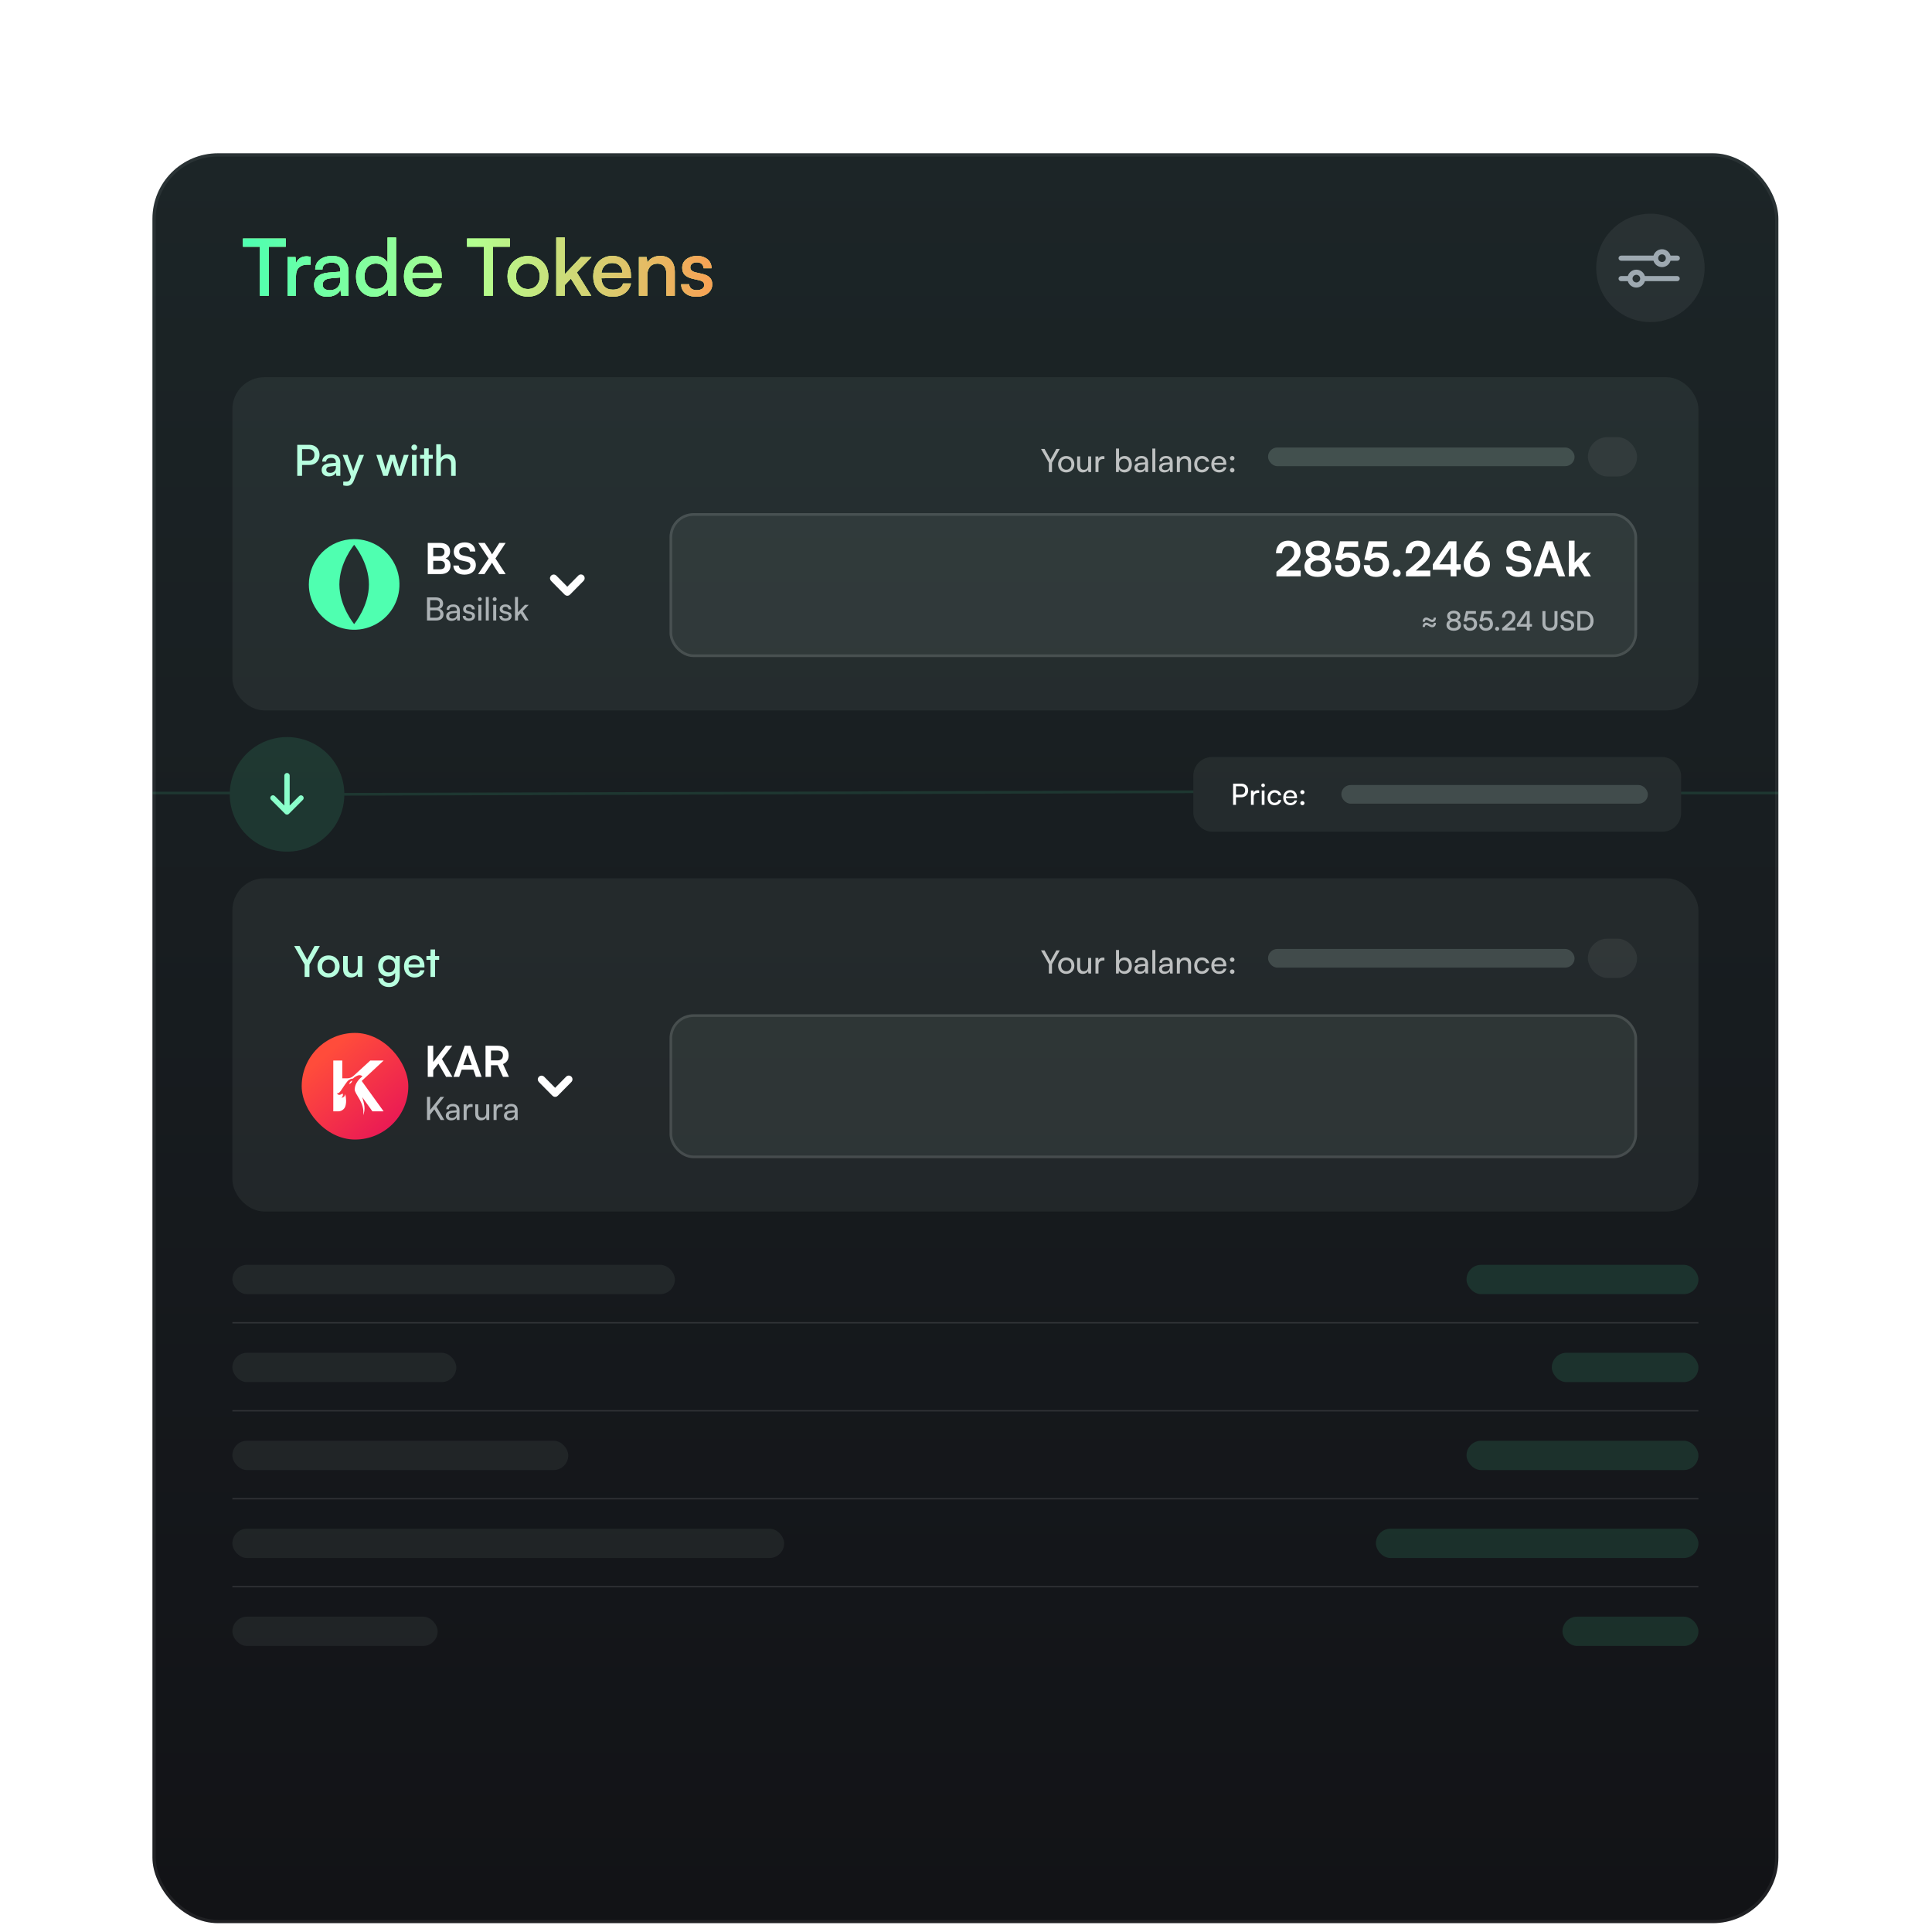 <svg width="317" height="317" viewBox="0 0 317 317" fill="none" xmlns="http://www.w3.org/2000/svg">
<g filter="url(#filter0_d_1080_23428)">
<g clip-path="url(#clip0_1080_23428)">
<rect x="38.812" y="2.949" width="266.783" height="290.4" rx="10.756" fill="url(#paint0_linear_1080_23428)"/>
<path d="M57.903 17.621V26.32H56.444V17.621H57.903ZM53.669 18.28V16.937H60.691V18.28H53.669ZM64.777 19.945V21.222H64.222C63.645 21.222 63.189 21.381 62.854 21.7C62.527 22.018 62.363 22.487 62.363 23.107V26.32H60.982V19.983H62.286L62.402 21.287H62.273C62.359 20.865 62.561 20.521 62.88 20.254C63.198 19.988 63.611 19.854 64.119 19.854C64.222 19.854 64.325 19.863 64.428 19.88C64.54 19.889 64.656 19.91 64.777 19.945ZM67.492 26.488C66.821 26.488 66.291 26.308 65.904 25.946C65.526 25.585 65.336 25.116 65.336 24.539C65.336 23.954 65.539 23.49 65.943 23.145C66.356 22.793 66.937 22.586 67.685 22.526L69.634 22.371V22.216C69.634 21.889 69.574 21.631 69.454 21.442C69.333 21.244 69.17 21.102 68.963 21.016C68.757 20.93 68.516 20.887 68.24 20.887C67.75 20.887 67.371 20.986 67.105 21.184C66.838 21.381 66.704 21.661 66.704 22.023H65.517C65.517 21.567 65.629 21.175 65.853 20.848C66.085 20.512 66.412 20.254 66.834 20.074C67.255 19.884 67.746 19.79 68.305 19.79C68.856 19.79 69.329 19.889 69.725 20.087C70.129 20.276 70.439 20.564 70.654 20.951C70.878 21.338 70.99 21.825 70.99 22.41V26.32H69.789L69.66 25.34C69.514 25.684 69.243 25.963 68.847 26.178C68.451 26.385 67.999 26.488 67.492 26.488ZM67.931 25.417C68.456 25.417 68.873 25.262 69.183 24.952C69.492 24.634 69.647 24.208 69.647 23.675V23.326L68.176 23.455C67.66 23.498 67.29 23.61 67.066 23.791C66.851 23.971 66.743 24.199 66.743 24.475C66.743 24.793 66.847 25.03 67.053 25.185C67.26 25.34 67.552 25.417 67.931 25.417ZM75.184 26.488C74.573 26.488 74.044 26.346 73.597 26.062C73.158 25.778 72.818 25.391 72.577 24.901C72.336 24.402 72.216 23.825 72.216 23.171C72.216 22.517 72.336 21.936 72.577 21.429C72.818 20.921 73.167 20.521 73.623 20.229C74.079 19.936 74.625 19.79 75.262 19.79C75.727 19.79 76.144 19.884 76.514 20.074C76.892 20.263 77.185 20.538 77.391 20.9V16.77H78.785V26.32H77.508L77.417 25.249C77.219 25.645 76.918 25.95 76.514 26.166C76.118 26.381 75.675 26.488 75.184 26.488ZM75.481 25.21C75.877 25.21 76.213 25.124 76.488 24.952C76.772 24.772 76.991 24.526 77.146 24.217C77.301 23.898 77.379 23.537 77.379 23.133C77.379 22.72 77.301 22.358 77.146 22.048C76.991 21.73 76.772 21.485 76.488 21.313C76.213 21.132 75.877 21.042 75.481 21.042C75.094 21.042 74.758 21.132 74.475 21.313C74.199 21.493 73.984 21.739 73.829 22.048C73.683 22.358 73.61 22.72 73.61 23.133C73.61 23.537 73.683 23.898 73.829 24.217C73.984 24.526 74.199 24.772 74.475 24.952C74.758 25.124 75.094 25.21 75.481 25.21ZM83.269 26.488C82.641 26.488 82.086 26.346 81.604 26.062C81.131 25.778 80.756 25.387 80.481 24.888C80.214 24.38 80.081 23.799 80.081 23.145C80.081 22.483 80.21 21.902 80.468 21.403C80.735 20.904 81.105 20.512 81.578 20.229C82.051 19.936 82.598 19.79 83.217 19.79C83.837 19.79 84.37 19.923 84.818 20.19C85.274 20.448 85.626 20.818 85.876 21.3C86.134 21.773 86.263 22.332 86.263 22.978V23.442L80.817 23.455L80.842 22.552H84.869C84.869 22.061 84.719 21.674 84.418 21.39C84.125 21.098 83.725 20.951 83.217 20.951C82.83 20.951 82.499 21.033 82.223 21.197C81.957 21.36 81.75 21.605 81.604 21.932C81.466 22.25 81.397 22.642 81.397 23.107C81.397 23.829 81.556 24.38 81.875 24.759C82.202 25.137 82.675 25.327 83.295 25.327C83.742 25.327 84.112 25.241 84.405 25.069C84.697 24.896 84.886 24.643 84.972 24.307H86.276C86.13 24.987 85.79 25.52 85.257 25.907C84.732 26.295 84.069 26.488 83.269 26.488ZM94.669 17.621V26.32H93.211V17.621H94.669ZM90.436 18.28V16.937H97.457V18.28H90.436ZM97.071 23.145C97.071 22.483 97.213 21.902 97.497 21.403C97.79 20.904 98.19 20.512 98.698 20.229C99.205 19.945 99.782 19.803 100.427 19.803C101.072 19.803 101.645 19.945 102.144 20.229C102.643 20.512 103.038 20.904 103.331 21.403C103.624 21.902 103.77 22.483 103.77 23.145C103.77 23.799 103.624 24.376 103.331 24.875C103.038 25.374 102.643 25.765 102.144 26.049C101.645 26.333 101.072 26.475 100.427 26.475C99.782 26.475 99.205 26.333 98.698 26.049C98.19 25.765 97.79 25.374 97.497 24.875C97.213 24.376 97.071 23.799 97.071 23.145ZM98.465 23.133C98.465 23.546 98.547 23.911 98.71 24.23C98.882 24.539 99.115 24.785 99.407 24.965C99.7 25.137 100.04 25.223 100.427 25.223C100.806 25.223 101.141 25.137 101.434 24.965C101.726 24.785 101.954 24.539 102.118 24.23C102.281 23.911 102.363 23.546 102.363 23.133C102.363 22.72 102.281 22.358 102.118 22.048C101.954 21.739 101.726 21.498 101.434 21.326C101.141 21.145 100.806 21.055 100.427 21.055C100.04 21.055 99.7 21.145 99.407 21.326C99.115 21.498 98.882 21.739 98.71 22.048C98.547 22.358 98.465 22.72 98.465 23.133ZM106.466 26.32H105.072V16.77H106.466V22.797L109.112 19.983H110.854L108.441 22.5L110.815 26.32H109.215L107.473 23.52L106.466 24.565V26.32ZM114.326 26.488C113.697 26.488 113.142 26.346 112.661 26.062C112.187 25.778 111.813 25.387 111.538 24.888C111.271 24.38 111.138 23.799 111.138 23.145C111.138 22.483 111.267 21.902 111.525 21.403C111.791 20.904 112.161 20.512 112.635 20.229C113.108 19.936 113.654 19.79 114.274 19.79C114.893 19.79 115.427 19.923 115.874 20.19C116.33 20.448 116.683 20.818 116.933 21.3C117.191 21.773 117.32 22.332 117.32 22.978V23.442L111.873 23.455L111.899 22.552H115.926C115.926 22.061 115.775 21.674 115.474 21.39C115.182 21.098 114.782 20.951 114.274 20.951C113.887 20.951 113.555 21.033 113.28 21.197C113.013 21.36 112.807 21.605 112.661 21.932C112.523 22.25 112.454 22.642 112.454 23.107C112.454 23.829 112.613 24.38 112.932 24.759C113.259 25.137 113.732 25.327 114.351 25.327C114.799 25.327 115.169 25.241 115.461 25.069C115.754 24.896 115.943 24.643 116.029 24.307H117.333C117.186 24.987 116.847 25.52 116.313 25.907C115.788 26.295 115.126 26.488 114.326 26.488ZM120.015 26.32H118.634V19.983H119.899L120.028 20.874C120.234 20.53 120.518 20.263 120.88 20.074C121.25 19.884 121.658 19.79 122.106 19.79C122.915 19.79 123.517 20.026 123.913 20.5C124.317 20.973 124.519 21.614 124.519 22.423V26.32H123.138V22.745C123.138 22.169 123.005 21.743 122.738 21.468C122.48 21.192 122.132 21.055 121.693 21.055C121.168 21.055 120.755 21.227 120.454 21.571C120.161 21.906 120.015 22.358 120.015 22.926V26.32ZM125.567 24.436H126.883C126.892 24.737 127.004 24.974 127.219 25.146C127.434 25.318 127.731 25.404 128.11 25.404C128.505 25.404 128.811 25.327 129.026 25.172C129.241 25.017 129.349 24.815 129.349 24.565C129.349 24.376 129.293 24.221 129.181 24.101C129.069 23.971 128.858 23.868 128.548 23.791L127.413 23.533C126.853 23.395 126.432 23.184 126.148 22.9C125.872 22.616 125.735 22.229 125.735 21.739C125.735 21.334 125.838 20.99 126.044 20.706C126.26 20.413 126.552 20.19 126.922 20.035C127.292 19.871 127.714 19.79 128.187 19.79C128.66 19.79 129.073 19.876 129.426 20.048C129.779 20.211 130.054 20.444 130.252 20.745C130.45 21.046 130.549 21.403 130.549 21.816H129.232C129.224 21.515 129.125 21.278 128.936 21.106C128.746 20.934 128.48 20.848 128.135 20.848C127.8 20.848 127.537 20.925 127.348 21.08C127.159 21.227 127.064 21.429 127.064 21.687C127.064 22.074 127.352 22.341 127.929 22.487L129.065 22.745C129.598 22.866 129.998 23.064 130.265 23.339C130.532 23.606 130.665 23.98 130.665 24.462C130.665 24.866 130.553 25.223 130.329 25.533C130.114 25.843 129.813 26.079 129.426 26.243C129.039 26.407 128.587 26.488 128.071 26.488C127.305 26.488 126.694 26.299 126.238 25.92C125.791 25.542 125.567 25.047 125.567 24.436Z" fill="url(#paint1_linear_1080_23428)"/>
<path d="M57.903 17.621V26.32H56.444V17.621H57.903ZM53.669 18.28V16.937H60.691V18.28H53.669ZM64.777 19.945V21.222H64.222C63.645 21.222 63.189 21.381 62.854 21.7C62.527 22.018 62.363 22.487 62.363 23.107V26.32H60.982V19.983H62.286L62.402 21.287H62.273C62.359 20.865 62.561 20.521 62.88 20.254C63.198 19.988 63.611 19.854 64.119 19.854C64.222 19.854 64.325 19.863 64.428 19.88C64.54 19.889 64.656 19.91 64.777 19.945ZM67.492 26.488C66.821 26.488 66.291 26.308 65.904 25.946C65.526 25.585 65.336 25.116 65.336 24.539C65.336 23.954 65.539 23.49 65.943 23.145C66.356 22.793 66.937 22.586 67.685 22.526L69.634 22.371V22.216C69.634 21.889 69.574 21.631 69.454 21.442C69.333 21.244 69.17 21.102 68.963 21.016C68.757 20.93 68.516 20.887 68.24 20.887C67.75 20.887 67.371 20.986 67.105 21.184C66.838 21.381 66.704 21.661 66.704 22.023H65.517C65.517 21.567 65.629 21.175 65.853 20.848C66.085 20.512 66.412 20.254 66.834 20.074C67.255 19.884 67.746 19.79 68.305 19.79C68.856 19.79 69.329 19.889 69.725 20.087C70.129 20.276 70.439 20.564 70.654 20.951C70.878 21.338 70.99 21.825 70.99 22.41V26.32H69.789L69.66 25.34C69.514 25.684 69.243 25.963 68.847 26.178C68.451 26.385 67.999 26.488 67.492 26.488ZM67.931 25.417C68.456 25.417 68.873 25.262 69.183 24.952C69.492 24.634 69.647 24.208 69.647 23.675V23.326L68.176 23.455C67.66 23.498 67.29 23.61 67.066 23.791C66.851 23.971 66.743 24.199 66.743 24.475C66.743 24.793 66.847 25.03 67.053 25.185C67.26 25.34 67.552 25.417 67.931 25.417ZM75.184 26.488C74.573 26.488 74.044 26.346 73.597 26.062C73.158 25.778 72.818 25.391 72.577 24.901C72.336 24.402 72.216 23.825 72.216 23.171C72.216 22.517 72.336 21.936 72.577 21.429C72.818 20.921 73.167 20.521 73.623 20.229C74.079 19.936 74.625 19.79 75.262 19.79C75.727 19.79 76.144 19.884 76.514 20.074C76.892 20.263 77.185 20.538 77.391 20.9V16.77H78.785V26.32H77.508L77.417 25.249C77.219 25.645 76.918 25.95 76.514 26.166C76.118 26.381 75.675 26.488 75.184 26.488ZM75.481 25.21C75.877 25.21 76.213 25.124 76.488 24.952C76.772 24.772 76.991 24.526 77.146 24.217C77.301 23.898 77.379 23.537 77.379 23.133C77.379 22.72 77.301 22.358 77.146 22.048C76.991 21.73 76.772 21.485 76.488 21.313C76.213 21.132 75.877 21.042 75.481 21.042C75.094 21.042 74.758 21.132 74.475 21.313C74.199 21.493 73.984 21.739 73.829 22.048C73.683 22.358 73.61 22.72 73.61 23.133C73.61 23.537 73.683 23.898 73.829 24.217C73.984 24.526 74.199 24.772 74.475 24.952C74.758 25.124 75.094 25.21 75.481 25.21ZM83.269 26.488C82.641 26.488 82.086 26.346 81.604 26.062C81.131 25.778 80.756 25.387 80.481 24.888C80.214 24.38 80.081 23.799 80.081 23.145C80.081 22.483 80.21 21.902 80.468 21.403C80.735 20.904 81.105 20.512 81.578 20.229C82.051 19.936 82.598 19.79 83.217 19.79C83.837 19.79 84.37 19.923 84.818 20.19C85.274 20.448 85.626 20.818 85.876 21.3C86.134 21.773 86.263 22.332 86.263 22.978V23.442L80.817 23.455L80.842 22.552H84.869C84.869 22.061 84.719 21.674 84.418 21.39C84.125 21.098 83.725 20.951 83.217 20.951C82.83 20.951 82.499 21.033 82.223 21.197C81.957 21.36 81.75 21.605 81.604 21.932C81.466 22.25 81.397 22.642 81.397 23.107C81.397 23.829 81.556 24.38 81.875 24.759C82.202 25.137 82.675 25.327 83.295 25.327C83.742 25.327 84.112 25.241 84.405 25.069C84.697 24.896 84.886 24.643 84.972 24.307H86.276C86.13 24.987 85.79 25.52 85.257 25.907C84.732 26.295 84.069 26.488 83.269 26.488ZM94.669 17.621V26.32H93.211V17.621H94.669ZM90.436 18.28V16.937H97.457V18.28H90.436ZM97.071 23.145C97.071 22.483 97.213 21.902 97.497 21.403C97.79 20.904 98.19 20.512 98.698 20.229C99.205 19.945 99.782 19.803 100.427 19.803C101.072 19.803 101.645 19.945 102.144 20.229C102.643 20.512 103.038 20.904 103.331 21.403C103.624 21.902 103.77 22.483 103.77 23.145C103.77 23.799 103.624 24.376 103.331 24.875C103.038 25.374 102.643 25.765 102.144 26.049C101.645 26.333 101.072 26.475 100.427 26.475C99.782 26.475 99.205 26.333 98.698 26.049C98.19 25.765 97.79 25.374 97.497 24.875C97.213 24.376 97.071 23.799 97.071 23.145ZM98.465 23.133C98.465 23.546 98.547 23.911 98.71 24.23C98.882 24.539 99.115 24.785 99.407 24.965C99.7 25.137 100.04 25.223 100.427 25.223C100.806 25.223 101.141 25.137 101.434 24.965C101.726 24.785 101.954 24.539 102.118 24.23C102.281 23.911 102.363 23.546 102.363 23.133C102.363 22.72 102.281 22.358 102.118 22.048C101.954 21.739 101.726 21.498 101.434 21.326C101.141 21.145 100.806 21.055 100.427 21.055C100.04 21.055 99.7 21.145 99.407 21.326C99.115 21.498 98.882 21.739 98.71 22.048C98.547 22.358 98.465 22.72 98.465 23.133ZM106.466 26.32H105.072V16.77H106.466V22.797L109.112 19.983H110.854L108.441 22.5L110.815 26.32H109.215L107.473 23.52L106.466 24.565V26.32ZM114.326 26.488C113.697 26.488 113.142 26.346 112.661 26.062C112.187 25.778 111.813 25.387 111.538 24.888C111.271 24.38 111.138 23.799 111.138 23.145C111.138 22.483 111.267 21.902 111.525 21.403C111.791 20.904 112.161 20.512 112.635 20.229C113.108 19.936 113.654 19.79 114.274 19.79C114.893 19.79 115.427 19.923 115.874 20.19C116.33 20.448 116.683 20.818 116.933 21.3C117.191 21.773 117.32 22.332 117.32 22.978V23.442L111.873 23.455L111.899 22.552H115.926C115.926 22.061 115.775 21.674 115.474 21.39C115.182 21.098 114.782 20.951 114.274 20.951C113.887 20.951 113.555 21.033 113.28 21.197C113.013 21.36 112.807 21.605 112.661 21.932C112.523 22.25 112.454 22.642 112.454 23.107C112.454 23.829 112.613 24.38 112.932 24.759C113.259 25.137 113.732 25.327 114.351 25.327C114.799 25.327 115.169 25.241 115.461 25.069C115.754 24.896 115.943 24.643 116.029 24.307H117.333C117.186 24.987 116.847 25.52 116.313 25.907C115.788 26.295 115.126 26.488 114.326 26.488ZM120.015 26.32H118.634V19.983H119.899L120.028 20.874C120.234 20.53 120.518 20.263 120.88 20.074C121.25 19.884 121.658 19.79 122.106 19.79C122.915 19.79 123.517 20.026 123.913 20.5C124.317 20.973 124.519 21.614 124.519 22.423V26.32H123.138V22.745C123.138 22.169 123.005 21.743 122.738 21.468C122.48 21.192 122.132 21.055 121.693 21.055C121.168 21.055 120.755 21.227 120.454 21.571C120.161 21.906 120.015 22.358 120.015 22.926V26.32ZM125.567 24.436H126.883C126.892 24.737 127.004 24.974 127.219 25.146C127.434 25.318 127.731 25.404 128.11 25.404C128.505 25.404 128.811 25.327 129.026 25.172C129.241 25.017 129.349 24.815 129.349 24.565C129.349 24.376 129.293 24.221 129.181 24.101C129.069 23.971 128.858 23.868 128.548 23.791L127.413 23.533C126.853 23.395 126.432 23.184 126.148 22.9C125.872 22.616 125.735 22.229 125.735 21.739C125.735 21.334 125.838 20.99 126.044 20.706C126.26 20.413 126.552 20.19 126.922 20.035C127.292 19.871 127.714 19.79 128.187 19.79C128.66 19.79 129.073 19.876 129.426 20.048C129.779 20.211 130.054 20.444 130.252 20.745C130.45 21.046 130.549 21.403 130.549 21.816H129.232C129.224 21.515 129.125 21.278 128.936 21.106C128.746 20.934 128.48 20.848 128.135 20.848C127.8 20.848 127.537 20.925 127.348 21.08C127.159 21.227 127.064 21.429 127.064 21.687C127.064 22.074 127.352 22.341 127.929 22.487L129.065 22.745C129.598 22.866 129.998 23.064 130.265 23.339C130.532 23.606 130.665 23.98 130.665 24.462C130.665 24.866 130.553 25.223 130.329 25.533C130.114 25.843 129.813 26.079 129.426 26.243C129.039 26.407 128.587 26.488 128.071 26.488C127.305 26.488 126.694 26.299 126.238 25.92C125.791 25.542 125.567 25.047 125.567 24.436Z" fill="url(#paint2_linear_1080_23428)"/>
<path d="M57.903 17.621V26.32H56.444V17.621H57.903ZM53.669 18.28V16.937H60.691V18.28H53.669ZM64.777 19.945V21.222H64.222C63.645 21.222 63.189 21.381 62.854 21.7C62.527 22.018 62.363 22.487 62.363 23.107V26.32H60.982V19.983H62.286L62.402 21.287H62.273C62.359 20.865 62.561 20.521 62.88 20.254C63.198 19.988 63.611 19.854 64.119 19.854C64.222 19.854 64.325 19.863 64.428 19.88C64.54 19.889 64.656 19.91 64.777 19.945ZM67.492 26.488C66.821 26.488 66.291 26.308 65.904 25.946C65.526 25.585 65.336 25.116 65.336 24.539C65.336 23.954 65.539 23.49 65.943 23.145C66.356 22.793 66.937 22.586 67.685 22.526L69.634 22.371V22.216C69.634 21.889 69.574 21.631 69.454 21.442C69.333 21.244 69.17 21.102 68.963 21.016C68.757 20.93 68.516 20.887 68.24 20.887C67.75 20.887 67.371 20.986 67.105 21.184C66.838 21.381 66.704 21.661 66.704 22.023H65.517C65.517 21.567 65.629 21.175 65.853 20.848C66.085 20.512 66.412 20.254 66.834 20.074C67.255 19.884 67.746 19.79 68.305 19.79C68.856 19.79 69.329 19.889 69.725 20.087C70.129 20.276 70.439 20.564 70.654 20.951C70.878 21.338 70.99 21.825 70.99 22.41V26.32H69.789L69.66 25.34C69.514 25.684 69.243 25.963 68.847 26.178C68.451 26.385 67.999 26.488 67.492 26.488ZM67.931 25.417C68.456 25.417 68.873 25.262 69.183 24.952C69.492 24.634 69.647 24.208 69.647 23.675V23.326L68.176 23.455C67.66 23.498 67.29 23.61 67.066 23.791C66.851 23.971 66.743 24.199 66.743 24.475C66.743 24.793 66.847 25.03 67.053 25.185C67.26 25.34 67.552 25.417 67.931 25.417ZM75.184 26.488C74.573 26.488 74.044 26.346 73.597 26.062C73.158 25.778 72.818 25.391 72.577 24.901C72.336 24.402 72.216 23.825 72.216 23.171C72.216 22.517 72.336 21.936 72.577 21.429C72.818 20.921 73.167 20.521 73.623 20.229C74.079 19.936 74.625 19.79 75.262 19.79C75.727 19.79 76.144 19.884 76.514 20.074C76.892 20.263 77.185 20.538 77.391 20.9V16.77H78.785V26.32H77.508L77.417 25.249C77.219 25.645 76.918 25.95 76.514 26.166C76.118 26.381 75.675 26.488 75.184 26.488ZM75.481 25.21C75.877 25.21 76.213 25.124 76.488 24.952C76.772 24.772 76.991 24.526 77.146 24.217C77.301 23.898 77.379 23.537 77.379 23.133C77.379 22.72 77.301 22.358 77.146 22.048C76.991 21.73 76.772 21.485 76.488 21.313C76.213 21.132 75.877 21.042 75.481 21.042C75.094 21.042 74.758 21.132 74.475 21.313C74.199 21.493 73.984 21.739 73.829 22.048C73.683 22.358 73.61 22.72 73.61 23.133C73.61 23.537 73.683 23.898 73.829 24.217C73.984 24.526 74.199 24.772 74.475 24.952C74.758 25.124 75.094 25.21 75.481 25.21ZM83.269 26.488C82.641 26.488 82.086 26.346 81.604 26.062C81.131 25.778 80.756 25.387 80.481 24.888C80.214 24.38 80.081 23.799 80.081 23.145C80.081 22.483 80.21 21.902 80.468 21.403C80.735 20.904 81.105 20.512 81.578 20.229C82.051 19.936 82.598 19.79 83.217 19.79C83.837 19.79 84.37 19.923 84.818 20.19C85.274 20.448 85.626 20.818 85.876 21.3C86.134 21.773 86.263 22.332 86.263 22.978V23.442L80.817 23.455L80.842 22.552H84.869C84.869 22.061 84.719 21.674 84.418 21.39C84.125 21.098 83.725 20.951 83.217 20.951C82.83 20.951 82.499 21.033 82.223 21.197C81.957 21.36 81.75 21.605 81.604 21.932C81.466 22.25 81.397 22.642 81.397 23.107C81.397 23.829 81.556 24.38 81.875 24.759C82.202 25.137 82.675 25.327 83.295 25.327C83.742 25.327 84.112 25.241 84.405 25.069C84.697 24.896 84.886 24.643 84.972 24.307H86.276C86.13 24.987 85.79 25.52 85.257 25.907C84.732 26.295 84.069 26.488 83.269 26.488ZM94.669 17.621V26.32H93.211V17.621H94.669ZM90.436 18.28V16.937H97.457V18.28H90.436ZM97.071 23.145C97.071 22.483 97.213 21.902 97.497 21.403C97.79 20.904 98.19 20.512 98.698 20.229C99.205 19.945 99.782 19.803 100.427 19.803C101.072 19.803 101.645 19.945 102.144 20.229C102.643 20.512 103.038 20.904 103.331 21.403C103.624 21.902 103.77 22.483 103.77 23.145C103.77 23.799 103.624 24.376 103.331 24.875C103.038 25.374 102.643 25.765 102.144 26.049C101.645 26.333 101.072 26.475 100.427 26.475C99.782 26.475 99.205 26.333 98.698 26.049C98.19 25.765 97.79 25.374 97.497 24.875C97.213 24.376 97.071 23.799 97.071 23.145ZM98.465 23.133C98.465 23.546 98.547 23.911 98.71 24.23C98.882 24.539 99.115 24.785 99.407 24.965C99.7 25.137 100.04 25.223 100.427 25.223C100.806 25.223 101.141 25.137 101.434 24.965C101.726 24.785 101.954 24.539 102.118 24.23C102.281 23.911 102.363 23.546 102.363 23.133C102.363 22.72 102.281 22.358 102.118 22.048C101.954 21.739 101.726 21.498 101.434 21.326C101.141 21.145 100.806 21.055 100.427 21.055C100.04 21.055 99.7 21.145 99.407 21.326C99.115 21.498 98.882 21.739 98.71 22.048C98.547 22.358 98.465 22.72 98.465 23.133ZM106.466 26.32H105.072V16.77H106.466V22.797L109.112 19.983H110.854L108.441 22.5L110.815 26.32H109.215L107.473 23.52L106.466 24.565V26.32ZM114.326 26.488C113.697 26.488 113.142 26.346 112.661 26.062C112.187 25.778 111.813 25.387 111.538 24.888C111.271 24.38 111.138 23.799 111.138 23.145C111.138 22.483 111.267 21.902 111.525 21.403C111.791 20.904 112.161 20.512 112.635 20.229C113.108 19.936 113.654 19.79 114.274 19.79C114.893 19.79 115.427 19.923 115.874 20.19C116.33 20.448 116.683 20.818 116.933 21.3C117.191 21.773 117.32 22.332 117.32 22.978V23.442L111.873 23.455L111.899 22.552H115.926C115.926 22.061 115.775 21.674 115.474 21.39C115.182 21.098 114.782 20.951 114.274 20.951C113.887 20.951 113.555 21.033 113.28 21.197C113.013 21.36 112.807 21.605 112.661 21.932C112.523 22.25 112.454 22.642 112.454 23.107C112.454 23.829 112.613 24.38 112.932 24.759C113.259 25.137 113.732 25.327 114.351 25.327C114.799 25.327 115.169 25.241 115.461 25.069C115.754 24.896 115.943 24.643 116.029 24.307H117.333C117.186 24.987 116.847 25.52 116.313 25.907C115.788 26.295 115.126 26.488 114.326 26.488ZM120.015 26.32H118.634V19.983H119.899L120.028 20.874C120.234 20.53 120.518 20.263 120.88 20.074C121.25 19.884 121.658 19.79 122.106 19.79C122.915 19.79 123.517 20.026 123.913 20.5C124.317 20.973 124.519 21.614 124.519 22.423V26.32H123.138V22.745C123.138 22.169 123.005 21.743 122.738 21.468C122.48 21.192 122.132 21.055 121.693 21.055C121.168 21.055 120.755 21.227 120.454 21.571C120.161 21.906 120.015 22.358 120.015 22.926V26.32ZM125.567 24.436H126.883C126.892 24.737 127.004 24.974 127.219 25.146C127.434 25.318 127.731 25.404 128.11 25.404C128.505 25.404 128.811 25.327 129.026 25.172C129.241 25.017 129.349 24.815 129.349 24.565C129.349 24.376 129.293 24.221 129.181 24.101C129.069 23.971 128.858 23.868 128.548 23.791L127.413 23.533C126.853 23.395 126.432 23.184 126.148 22.9C125.872 22.616 125.735 22.229 125.735 21.739C125.735 21.334 125.838 20.99 126.044 20.706C126.26 20.413 126.552 20.19 126.922 20.035C127.292 19.871 127.714 19.79 128.187 19.79C128.66 19.79 129.073 19.876 129.426 20.048C129.779 20.211 130.054 20.444 130.252 20.745C130.45 21.046 130.549 21.403 130.549 21.816H129.232C129.224 21.515 129.125 21.278 128.936 21.106C128.746 20.934 128.48 20.848 128.135 20.848C127.8 20.848 127.537 20.925 127.348 21.08C127.159 21.227 127.064 21.429 127.064 21.687C127.064 22.074 127.352 22.341 127.929 22.487L129.065 22.745C129.598 22.866 129.998 23.064 130.265 23.339C130.532 23.606 130.665 23.98 130.665 24.462C130.665 24.866 130.553 25.223 130.329 25.533C130.114 25.843 129.813 26.079 129.426 26.243C129.039 26.407 128.587 26.488 128.071 26.488C127.305 26.488 126.694 26.299 126.238 25.92C125.791 25.542 125.567 25.047 125.567 24.436Z" fill="url(#paint3_linear_1080_23428)"/>
<rect x="51.932" y="39.691" width="240.542" height="54.669" rx="5.248" fill="#DAFFEE" fill-opacity="0.06"/>
<path d="M63.362 50.787V55.874H62.572V50.787H63.362ZM64.566 54.09H63.173V53.383H64.398C64.72 53.383 64.965 53.299 65.133 53.131C65.305 52.959 65.392 52.723 65.392 52.425C65.392 52.126 65.305 51.897 65.133 51.739C64.965 51.575 64.724 51.494 64.412 51.494H63.054V50.787H64.566C64.902 50.787 65.193 50.857 65.441 50.997C65.688 51.132 65.879 51.324 66.014 51.571C66.154 51.818 66.224 52.105 66.224 52.431C66.224 52.753 66.154 53.04 66.014 53.292C65.879 53.539 65.688 53.735 65.441 53.88C65.193 54.02 64.902 54.09 64.566 54.09ZM67.745 55.965C67.381 55.965 67.094 55.867 66.884 55.671C66.679 55.475 66.576 55.221 66.576 54.909C66.576 54.591 66.686 54.34 66.905 54.153C67.129 53.962 67.444 53.85 67.85 53.817L68.906 53.733V53.649C68.906 53.472 68.874 53.332 68.808 53.229C68.743 53.122 68.655 53.045 68.543 52.998C68.431 52.952 68.3 52.928 68.151 52.928C67.885 52.928 67.68 52.982 67.535 53.089C67.39 53.197 67.318 53.348 67.318 53.544H66.674C66.674 53.297 66.735 53.085 66.856 52.907C66.982 52.725 67.159 52.585 67.388 52.487C67.617 52.385 67.882 52.334 68.186 52.334C68.484 52.334 68.741 52.387 68.956 52.494C69.175 52.597 69.343 52.753 69.459 52.963C69.581 53.173 69.641 53.437 69.641 53.754V55.874H68.99L68.921 55.343C68.841 55.529 68.694 55.681 68.48 55.797C68.265 55.909 68.02 55.965 67.745 55.965ZM67.983 55.384C68.267 55.384 68.494 55.3 68.662 55.133C68.829 54.96 68.913 54.729 68.913 54.44V54.251L68.116 54.321C67.836 54.344 67.635 54.405 67.514 54.503C67.397 54.601 67.339 54.724 67.339 54.874C67.339 55.046 67.395 55.175 67.507 55.258C67.619 55.343 67.778 55.384 67.983 55.384ZM70.826 52.438L71.988 55.699L71.554 56.413L70.021 52.438H70.826ZM70.119 57.442V56.819H70.588C70.7 56.819 70.798 56.807 70.882 56.784C70.971 56.761 71.05 56.714 71.12 56.644C71.19 56.579 71.251 56.476 71.302 56.336L72.736 52.438H73.52L71.862 56.644C71.74 56.952 71.587 57.173 71.4 57.309C71.218 57.449 70.992 57.519 70.721 57.519C70.609 57.519 70.502 57.512 70.399 57.498C70.301 57.484 70.208 57.465 70.119 57.442ZM76.677 55.874L75.55 52.438H76.341L76.845 54.069C76.887 54.195 76.924 54.33 76.957 54.475C76.994 54.615 77.029 54.762 77.062 54.916C77.081 54.808 77.102 54.708 77.125 54.615C77.148 54.521 77.174 54.43 77.202 54.342C77.23 54.253 77.258 54.162 77.286 54.069L77.818 52.438H78.588L79.098 54.069C79.112 54.106 79.129 54.16 79.147 54.23C79.166 54.3 79.187 54.377 79.21 54.461C79.234 54.54 79.255 54.622 79.273 54.706C79.292 54.785 79.308 54.855 79.322 54.916C79.341 54.827 79.362 54.734 79.385 54.636C79.409 54.533 79.434 54.435 79.462 54.342C79.49 54.244 79.518 54.153 79.546 54.069L80.064 52.438H80.855L79.672 55.874H78.965L78.427 54.209C78.366 54.008 78.317 53.836 78.28 53.691C78.242 53.542 78.214 53.42 78.196 53.327C78.177 53.416 78.149 53.525 78.112 53.656C78.079 53.787 78.025 53.976 77.951 54.223L77.412 55.874H76.677ZM81.402 55.874V52.438H82.151V55.874H81.402ZM81.773 51.683C81.642 51.683 81.53 51.636 81.437 51.543C81.344 51.45 81.297 51.337 81.297 51.207C81.297 51.076 81.344 50.964 81.437 50.871C81.53 50.778 81.642 50.731 81.773 50.731C81.904 50.731 82.016 50.778 82.109 50.871C82.202 50.964 82.249 51.076 82.249 51.207C82.249 51.337 82.202 51.45 82.109 51.543C82.016 51.636 81.904 51.683 81.773 51.683ZM82.719 52.438H84.812V53.068H82.719V52.438ZM84.14 55.874H83.391V51.361H84.14V55.874ZM86.128 55.874H85.379V50.696H86.135V52.921C86.242 52.744 86.394 52.602 86.59 52.494C86.786 52.387 87.014 52.334 87.276 52.334C87.705 52.334 88.027 52.462 88.241 52.718C88.46 52.975 88.57 53.322 88.57 53.761V55.874H87.821V53.936C87.821 53.726 87.789 53.553 87.723 53.418C87.658 53.283 87.567 53.182 87.451 53.117C87.339 53.052 87.206 53.019 87.052 53.019C86.856 53.019 86.688 53.064 86.548 53.152C86.413 53.236 86.308 53.353 86.233 53.502C86.163 53.647 86.128 53.812 86.128 53.999V55.874Z" fill="#B8FFDF"/>
<path d="M185.895 53.712V55.255H186.41V53.712L187.685 51.46H187.123L186.284 52.977C186.216 53.103 186.205 53.134 186.158 53.229C186.116 53.139 186.084 53.066 186.032 52.977L185.187 51.46H184.61L185.895 53.712ZM187.411 53.969C187.411 54.761 187.978 55.318 188.749 55.318C189.516 55.318 190.082 54.761 190.082 53.969C190.082 53.176 189.516 52.62 188.749 52.62C187.978 52.62 187.411 53.176 187.411 53.969ZM187.91 53.969C187.91 53.433 188.251 53.061 188.749 53.061C189.243 53.061 189.589 53.433 189.589 53.969C189.589 54.504 189.243 54.877 188.749 54.877C188.251 54.877 187.91 54.504 187.91 53.969ZM192.341 52.688V54.042C192.341 54.593 192.094 54.882 191.643 54.882C191.265 54.882 191.029 54.672 191.029 54.121V52.688H190.536V54.284C190.536 54.913 190.871 55.318 191.47 55.318C191.848 55.318 192.189 55.134 192.336 54.866L192.388 55.255H192.829V52.688H192.341ZM195.014 52.667C194.915 52.646 194.841 52.636 194.752 52.636C194.4 52.636 194.143 52.814 194.038 53.082L194.007 52.693H193.545V55.255H194.038V53.895C194.038 53.402 194.327 53.118 194.794 53.118H195.014V52.667ZM197.358 55.255L197.395 54.787C197.563 55.139 197.904 55.318 198.308 55.318C199.053 55.318 199.515 54.761 199.515 53.984C199.515 53.192 199.074 52.615 198.34 52.615C197.92 52.615 197.573 52.793 197.405 53.129V51.392H196.912V55.255H197.358ZM197.411 53.964C197.411 53.439 197.715 53.061 198.219 53.061C198.723 53.061 199.022 53.439 199.022 53.964C199.022 54.493 198.723 54.871 198.219 54.871C197.715 54.871 197.411 54.499 197.411 53.964ZM200.809 55.318C201.224 55.318 201.576 55.134 201.707 54.84L201.759 55.255H202.179V53.643C202.179 52.951 201.749 52.615 201.114 52.615C200.453 52.615 200.012 52.966 200.012 53.502H200.442C200.442 53.192 200.678 53.008 201.093 53.008C201.439 53.008 201.696 53.16 201.696 53.591V53.664L200.888 53.727C200.285 53.775 199.933 54.068 199.933 54.541C199.933 55.008 200.258 55.318 200.809 55.318ZM200.951 54.934C200.631 54.934 200.432 54.798 200.432 54.525C200.432 54.273 200.61 54.105 201.046 54.063L201.702 54.011V54.147C201.702 54.63 201.418 54.934 200.951 54.934ZM203.366 55.255V51.392H202.873V55.255H203.366ZM204.843 55.318C205.258 55.318 205.609 55.134 205.74 54.84L205.793 55.255H206.213V53.643C206.213 52.951 205.782 52.615 205.147 52.615C204.486 52.615 204.045 52.966 204.045 53.502H204.476C204.476 53.192 204.712 53.008 205.126 53.008C205.473 53.008 205.73 53.16 205.73 53.591V53.664L204.922 53.727C204.318 53.775 203.967 54.068 203.967 54.541C203.967 55.008 204.292 55.318 204.843 55.318ZM204.985 54.934C204.665 54.934 204.465 54.798 204.465 54.525C204.465 54.273 204.644 54.105 205.079 54.063L205.735 54.011V54.147C205.735 54.63 205.452 54.934 204.985 54.934ZM207.389 55.255V53.895C207.389 53.397 207.657 53.066 208.119 53.066C208.497 53.066 208.738 53.276 208.738 53.795V55.255H209.231V53.685C209.231 53.029 208.922 52.615 208.245 52.615C207.883 52.615 207.557 52.788 207.395 53.082L207.342 52.688H206.896V55.255H207.389ZM209.747 53.974C209.747 54.782 210.245 55.318 211.001 55.318C211.62 55.318 212.098 54.945 212.198 54.389H211.704C211.615 54.693 211.353 54.877 211.001 54.877C210.534 54.877 210.235 54.52 210.235 53.969C210.235 53.412 210.555 53.056 211.022 53.056C211.353 53.056 211.615 53.229 211.699 53.554H212.192C212.103 52.982 211.652 52.615 211.006 52.615C210.256 52.615 209.747 53.171 209.747 53.974ZM213.826 55.318C214.461 55.318 214.891 55.008 215.017 54.457H214.555C214.471 54.751 214.219 54.908 213.836 54.908C213.348 54.908 213.065 54.609 213.028 54.068L215.012 54.063V53.88C215.012 53.118 214.534 52.615 213.805 52.615C213.059 52.615 212.55 53.171 212.55 53.974C212.55 54.772 213.07 55.318 213.826 55.318ZM213.805 53.029C214.24 53.029 214.518 53.313 214.518 53.738H213.038C213.101 53.286 213.374 53.029 213.805 53.029ZM215.982 53.349C216.182 53.349 216.355 53.181 216.355 52.987C216.355 52.783 216.182 52.615 215.982 52.615C215.778 52.615 215.605 52.783 215.605 52.987C215.605 53.181 215.778 53.349 215.982 53.349ZM215.982 55.318C216.182 55.318 216.355 55.15 216.355 54.95C216.355 54.745 216.182 54.578 215.982 54.578C215.778 54.578 215.605 54.745 215.605 54.95C215.605 55.15 215.778 55.318 215.982 55.318Z" fill="white" fill-opacity="0.7"/>
<rect x="221.859" y="51.224" width="50.295" height="3.061" rx="1.531" fill="#DAFFEE" fill-opacity="0.16"/>
<rect x="274.341" y="49.528" width="8.067" height="6.453" rx="3.227" fill="white" fill-opacity="0.06"/>
<path d="M71.908 66.26C73.379 66.26 74.816 66.696 76.039 67.513C77.262 68.33 78.215 69.491 78.778 70.85C79.34 72.208 79.487 73.703 79.201 75.145C78.914 76.588 78.206 77.912 77.166 78.952C76.126 79.992 74.801 80.7 73.359 80.987C71.917 81.274 70.422 81.127 69.063 80.564C67.705 80.001 66.543 79.048 65.727 77.825C64.909 76.603 64.474 75.165 64.474 73.695C64.474 72.718 64.666 71.752 65.04 70.85C65.413 69.948 65.961 69.128 66.651 68.438C67.341 67.747 68.161 67.2 69.063 66.826C69.965 66.452 70.932 66.26 71.908 66.26ZM69.483 73.695C69.483 77.288 71.908 80.2 71.908 80.2C71.908 80.2 74.334 77.288 74.334 73.695C74.334 70.102 71.908 67.19 71.908 67.19C71.908 67.19 69.483 70.102 69.483 73.695Z" fill="#4FFFB0"/>
<path d="M83.988 71.998H86.059C87.116 71.998 87.724 71.487 87.724 70.612C87.724 70.018 87.451 69.612 86.913 69.437C87.395 69.234 87.647 68.828 87.647 68.261C87.647 67.408 87.032 66.883 86.024 66.883H83.988V71.998ZM85.947 67.674C86.451 67.674 86.731 67.912 86.731 68.352C86.731 68.807 86.458 69.066 85.968 69.066H84.883V67.674H85.947ZM86.024 69.822C86.521 69.822 86.808 70.067 86.808 70.501C86.808 70.962 86.528 71.207 86.024 71.207H84.883V69.822H86.024ZM88.252 68.31C88.252 69.094 88.707 69.591 89.574 69.78L90.386 69.962C90.806 70.053 90.981 70.256 90.981 70.599C90.981 71.025 90.603 71.284 90.008 71.284C89.434 71.284 89.085 71.025 89.078 70.591H88.182C88.203 71.508 88.917 72.089 90.008 72.089C91.135 72.089 91.877 71.473 91.877 70.522C91.877 69.759 91.45 69.311 90.575 69.122L89.77 68.947C89.343 68.849 89.147 68.646 89.147 68.282C89.147 67.856 89.504 67.59 90.057 67.59C90.561 67.59 90.876 67.849 90.897 68.289H91.793C91.765 67.366 91.107 66.792 90.071 66.792C88.994 66.792 88.252 67.415 88.252 68.31ZM93.974 69.444L92.239 71.998H93.289L94.534 70.13C94.737 70.501 94.919 70.808 95.143 71.151L95.717 71.998H96.773L95.094 69.437L96.766 66.883H95.724L94.534 68.758C94.345 68.408 94.17 68.114 93.96 67.799L93.338 66.883H92.274L93.974 69.444Z" fill="white"/>
<g clip-path="url(#clip1_1080_23428)">
<path d="M83.862 79.612H85.363C86.113 79.612 86.57 79.228 86.57 78.599C86.57 78.147 86.355 77.843 85.935 77.706C86.313 77.549 86.502 77.255 86.502 76.819C86.502 76.195 86.05 75.817 85.31 75.817H83.862V79.612ZM85.279 76.274C85.725 76.274 85.977 76.489 85.977 76.867C85.977 77.26 85.735 77.491 85.31 77.491H84.376V76.274H85.279ZM85.352 77.937C85.788 77.937 86.04 78.158 86.04 78.536C86.04 78.929 85.793 79.155 85.352 79.155H84.376V77.937H85.352ZM87.88 79.674C88.295 79.674 88.646 79.491 88.778 79.197L88.83 79.612H89.25V78C89.25 77.308 88.82 76.972 88.184 76.972C87.523 76.972 87.082 77.323 87.082 77.859H87.513C87.513 77.549 87.749 77.365 88.163 77.365C88.51 77.365 88.767 77.517 88.767 77.948V78.021L87.959 78.084C87.355 78.132 87.004 78.425 87.004 78.898C87.004 79.365 87.329 79.674 87.88 79.674ZM88.022 79.291C87.702 79.291 87.502 79.155 87.502 78.882C87.502 78.63 87.681 78.462 88.116 78.42L88.772 78.368V78.504C88.772 78.987 88.489 79.291 88.022 79.291ZM89.723 78.866C89.723 79.354 90.106 79.674 90.71 79.674C91.319 79.674 91.739 79.365 91.739 78.877C91.739 78.494 91.523 78.294 91.088 78.189L90.636 78.079C90.385 78.016 90.258 77.9 90.258 77.727C90.258 77.491 90.432 77.355 90.741 77.355C91.04 77.355 91.214 77.517 91.224 77.775H91.697C91.686 77.287 91.319 76.972 90.757 76.972C90.19 76.972 89.791 77.271 89.791 77.743C89.791 78.121 90.007 78.347 90.463 78.457L90.915 78.562C91.182 78.63 91.266 78.735 91.266 78.908C91.266 79.144 91.067 79.286 90.72 79.286C90.395 79.286 90.195 79.129 90.195 78.866H89.723ZM92.527 76.436C92.705 76.436 92.852 76.289 92.852 76.111C92.852 75.927 92.705 75.785 92.527 75.785C92.349 75.785 92.202 75.927 92.202 76.111C92.202 76.289 92.349 76.436 92.527 76.436ZM92.286 79.612H92.779V77.045H92.286V79.612ZM93.999 79.612V75.749H93.506V79.612H93.999ZM94.967 76.436C95.145 76.436 95.292 76.289 95.292 76.111C95.292 75.927 95.145 75.785 94.967 75.785C94.788 75.785 94.641 75.927 94.641 76.111C94.641 76.289 94.788 76.436 94.967 76.436ZM94.725 79.612H95.219V77.045H94.725V79.612ZM95.725 78.866C95.725 79.354 96.108 79.674 96.712 79.674C97.32 79.674 97.74 79.365 97.74 78.877C97.74 78.494 97.525 78.294 97.089 78.189L96.638 78.079C96.386 78.016 96.26 77.9 96.26 77.727C96.26 77.491 96.433 77.355 96.743 77.355C97.042 77.355 97.215 77.517 97.226 77.775H97.698C97.688 77.287 97.32 76.972 96.759 76.972C96.192 76.972 95.793 77.271 95.793 77.743C95.793 78.121 96.008 78.347 96.465 78.457L96.916 78.562C97.184 78.63 97.268 78.735 97.268 78.908C97.268 79.144 97.068 79.286 96.722 79.286C96.397 79.286 96.197 79.129 96.197 78.866H95.725ZM98.791 79.612V78.882L99.227 78.425L99.977 79.612H100.544L99.568 78.069L100.549 77.045H99.93L98.791 78.252V75.749H98.298V79.612H98.791Z" fill="#ACB2B5"/>
</g>
<path d="M104.045 72.6C104.056 72.563 104.065 72.525 104.078 72.488C104.11 72.392 104.165 72.305 104.238 72.235C104.311 72.166 104.4 72.115 104.497 72.089C104.595 72.063 104.697 72.061 104.794 72.085C104.892 72.108 104.983 72.155 105.058 72.222C105.081 72.242 105.101 72.263 105.122 72.284L106.831 74.013C106.846 74.028 106.86 74.046 106.878 74.067C106.899 74.047 106.915 74.032 106.93 74.017L108.662 72.266C108.769 72.143 108.919 72.067 109.081 72.057C109.242 72.046 109.401 72.101 109.523 72.208C109.644 72.316 109.719 72.468 109.729 72.632C109.74 72.795 109.686 72.956 109.579 73.079C109.56 73.102 109.54 73.123 109.519 73.144L107.336 75.352C107.248 75.451 107.129 75.518 107 75.543C106.87 75.568 106.735 75.55 106.617 75.49C106.551 75.456 106.491 75.412 106.439 75.359C105.705 74.62 104.971 73.879 104.239 73.138C104.141 73.036 104.073 72.908 104.045 72.769V72.6Z" fill="white"/>
<rect x="123.657" y="61.996" width="158.758" height="23.617" rx="3.936" fill="#DAFFEE" fill-opacity="0.06"/>
<path d="M227.225 72.36V71.423H224.832L225.871 70.533C226.745 69.785 227.186 69.179 227.186 68.376C227.186 67.211 226.422 66.51 225.194 66.51C223.974 66.51 223.171 67.329 223.163 68.589H224.163C224.171 67.849 224.565 67.408 225.194 67.408C225.801 67.408 226.155 67.778 226.155 68.431C226.155 68.982 225.895 69.36 225.116 70.022L223.234 71.612V72.367L227.225 72.36ZM227.838 70.738C227.838 71.785 228.697 72.462 230.027 72.462C231.365 72.462 232.223 71.777 232.223 70.738C232.223 70.045 231.83 69.486 231.224 69.274C231.735 69.061 232.019 68.628 232.019 68.069C232.019 67.132 231.224 66.51 230.043 66.51C228.854 66.51 228.043 67.14 228.043 68.053C228.043 68.612 228.319 69.045 228.822 69.274C228.224 69.502 227.838 70.053 227.838 70.738ZM228.956 68.14C228.956 67.668 229.374 67.368 230.027 67.368C230.672 67.368 231.082 67.668 231.082 68.148C231.082 68.628 230.672 68.927 230.027 68.927C229.374 68.927 228.956 68.62 228.956 68.14ZM228.822 70.667C228.822 70.108 229.287 69.762 230.027 69.762C230.767 69.762 231.231 70.108 231.231 70.667C231.231 71.226 230.767 71.572 230.035 71.572C229.287 71.572 228.822 71.226 228.822 70.667ZM234.843 72.462C236.126 72.462 237 71.612 237 70.368C237 69.234 236.236 68.455 235.087 68.455C234.693 68.455 234.347 68.557 234.071 68.738L234.378 67.542H236.653V66.613H233.654L232.945 69.628L233.835 69.817C234.04 69.518 234.441 69.297 234.882 69.297C235.575 69.297 235.976 69.754 235.976 70.423C235.976 71.124 235.543 71.564 234.866 71.564C234.229 71.564 233.843 71.179 233.843 70.525H232.843C232.843 71.69 233.638 72.462 234.843 72.462ZM239.563 72.462C240.846 72.462 241.72 71.612 241.72 70.368C241.72 69.234 240.956 68.455 239.807 68.455C239.413 68.455 239.067 68.557 238.791 68.738L239.098 67.542H241.373V66.613H238.374L237.666 69.628L238.555 69.817C238.76 69.518 239.161 69.297 239.602 69.297C240.295 69.297 240.696 69.754 240.696 70.423C240.696 71.124 240.263 71.564 239.586 71.564C238.949 71.564 238.563 71.179 238.563 70.525H237.563C237.563 71.69 238.358 72.462 239.563 72.462ZM242.979 72.462C243.326 72.462 243.617 72.178 243.617 71.84C243.617 71.494 243.326 71.21 242.979 71.21C242.633 71.21 242.342 71.494 242.342 71.84C242.342 72.178 242.633 72.462 242.979 72.462ZM248.482 72.36V71.423H246.089L247.128 70.533C248.002 69.785 248.443 69.179 248.443 68.376C248.443 67.211 247.679 66.51 246.451 66.51C245.231 66.51 244.428 67.329 244.42 68.589H245.42C245.428 67.849 245.821 67.408 246.451 67.408C247.057 67.408 247.412 67.778 247.412 68.431C247.412 68.982 247.152 69.36 246.372 70.022L244.491 71.612V72.367L248.482 72.36ZM253.474 71.273V70.391H252.774V66.613H251.506L248.9 70.391V71.273H251.821V72.367H252.774V71.273H253.474ZM249.971 70.391L251.821 67.699V70.391H249.971ZM254.827 68.305C254.181 69.179 253.953 69.683 253.953 70.376C253.953 71.557 254.882 72.47 256.125 72.47C257.354 72.47 258.267 71.612 258.267 70.384C258.267 69.219 257.464 68.384 256.275 68.384C256.133 68.384 255.984 68.408 255.842 68.447L257.22 66.613H256.07L254.827 68.305ZM254.984 70.384C254.984 69.691 255.441 69.211 256.125 69.211C256.787 69.211 257.251 69.691 257.251 70.384C257.251 71.084 256.779 71.572 256.125 71.572C255.448 71.572 254.984 71.084 254.984 70.384ZM260.98 68.219C260.98 69.1 261.492 69.659 262.468 69.872L263.381 70.077C263.853 70.179 264.05 70.407 264.05 70.793C264.05 71.273 263.625 71.564 262.956 71.564C262.31 71.564 261.917 71.273 261.909 70.785H260.901C260.925 71.816 261.728 72.47 262.956 72.47C264.223 72.47 265.058 71.777 265.058 70.706C265.058 69.848 264.578 69.344 263.594 69.132L262.688 68.935C262.208 68.825 261.988 68.597 261.988 68.187C261.988 67.707 262.389 67.408 263.011 67.408C263.578 67.408 263.932 67.699 263.956 68.195H264.963C264.932 67.156 264.192 66.51 263.027 66.51C261.814 66.51 260.98 67.211 260.98 68.219ZM266.465 72.367L266.93 71.037H269.079L269.543 72.367H270.606L268.528 66.613H267.497L265.418 72.367H266.465ZM267.882 68.329C267.937 68.171 267.985 67.998 268.008 67.888C268.024 68.006 268.079 68.179 268.126 68.329L268.788 70.187H267.229L267.882 68.329ZM272.154 72.367V71.32L272.721 70.73L273.737 72.367H274.839L273.39 70.022L274.87 68.478H273.666L272.154 70.108V66.51H271.202V72.367H272.154Z" fill="white"/>
<path d="M249.037 79.138H249.409C249.409 79.278 249.384 79.404 249.334 79.515C249.288 79.623 249.221 79.709 249.133 79.773C249.046 79.834 248.941 79.865 248.818 79.865C248.713 79.865 248.616 79.847 248.525 79.812C248.438 79.774 248.355 79.732 248.276 79.685C248.2 79.636 248.126 79.593 248.053 79.558C247.983 79.52 247.913 79.501 247.843 79.501C247.753 79.501 247.688 79.531 247.651 79.589C247.613 79.644 247.594 79.723 247.594 79.825H247.222C247.222 79.688 247.245 79.567 247.292 79.462C247.341 79.354 247.41 79.27 247.497 79.209C247.588 79.147 247.693 79.117 247.812 79.117C247.912 79.117 248.003 79.136 248.088 79.174C248.175 79.209 248.258 79.251 248.337 79.3C248.416 79.347 248.492 79.389 248.565 79.427C248.638 79.462 248.712 79.48 248.788 79.48C248.878 79.48 248.942 79.451 248.98 79.392C249.018 79.331 249.037 79.246 249.037 79.138ZM249.037 79.991H249.409C249.409 80.131 249.384 80.257 249.334 80.368C249.288 80.475 249.221 80.561 249.133 80.626C249.046 80.687 248.941 80.717 248.818 80.717C248.713 80.717 248.616 80.7 248.525 80.665C248.438 80.627 248.355 80.585 248.276 80.538C248.2 80.489 248.126 80.446 248.053 80.411C247.983 80.373 247.913 80.354 247.843 80.354C247.753 80.354 247.688 80.383 247.651 80.442C247.613 80.497 247.594 80.576 247.594 80.678H247.222C247.222 80.541 247.245 80.42 247.292 80.315C247.341 80.207 247.41 80.123 247.497 80.061C247.588 79.997 247.693 79.965 247.812 79.965C247.912 79.965 248.003 79.984 248.088 80.022C248.175 80.06 248.258 80.104 248.337 80.153C248.416 80.2 248.492 80.242 248.565 80.28C248.638 80.315 248.712 80.332 248.788 80.332C248.878 80.332 248.942 80.303 248.98 80.245C249.018 80.184 249.037 80.099 249.037 79.991ZM251.139 80.35C251.139 80.134 251.205 79.948 251.336 79.79C251.467 79.633 251.641 79.534 251.856 79.493L251.861 79.593C251.668 79.541 251.518 79.451 251.41 79.322C251.305 79.191 251.253 79.034 251.253 78.85C251.253 78.681 251.298 78.534 251.388 78.408C251.482 78.283 251.608 78.185 251.769 78.115C251.932 78.042 252.122 78.006 252.337 78.006C252.55 78.006 252.737 78.041 252.897 78.111C253.058 78.181 253.181 78.28 253.269 78.408C253.359 78.537 253.404 78.687 253.404 78.859C253.404 79.042 253.352 79.198 253.247 79.327C253.142 79.455 252.993 79.542 252.801 79.589L252.797 79.497C252.942 79.52 253.069 79.572 253.177 79.65C253.288 79.729 253.372 79.828 253.431 79.948C253.492 80.067 253.523 80.201 253.523 80.35C253.523 80.54 253.473 80.706 253.374 80.849C253.275 80.989 253.136 81.098 252.958 81.177C252.781 81.255 252.572 81.295 252.333 81.295C252.091 81.295 251.881 81.257 251.703 81.181C251.525 81.102 251.387 80.991 251.288 80.849C251.189 80.706 251.139 80.54 251.139 80.35ZM251.624 80.315C251.624 80.426 251.654 80.522 251.712 80.604C251.77 80.682 251.852 80.745 251.957 80.792C252.065 80.835 252.19 80.857 252.333 80.857C252.476 80.857 252.6 80.835 252.705 80.792C252.81 80.745 252.891 80.682 252.95 80.604C253.008 80.522 253.037 80.426 253.037 80.315C253.037 80.152 252.973 80.022 252.845 79.926C252.716 79.827 252.544 79.777 252.329 79.777C252.113 79.777 251.941 79.827 251.813 79.926C251.687 80.022 251.624 80.152 251.624 80.315ZM251.708 78.889C251.708 79.032 251.763 79.147 251.874 79.235C251.987 79.319 252.139 79.362 252.329 79.362C252.518 79.362 252.668 79.319 252.779 79.235C252.89 79.15 252.945 79.037 252.945 78.894C252.945 78.751 252.89 78.638 252.779 78.557C252.668 78.472 252.518 78.43 252.329 78.43C252.139 78.43 251.987 78.472 251.874 78.557C251.763 78.638 251.708 78.749 251.708 78.889ZM254.987 81.295C254.769 81.295 254.576 81.251 254.41 81.163C254.247 81.076 254.12 80.954 254.029 80.796C253.942 80.636 253.898 80.449 253.898 80.236H254.384C254.384 80.429 254.438 80.58 254.545 80.691C254.656 80.799 254.806 80.853 254.996 80.853C255.13 80.853 255.245 80.825 255.341 80.77C255.441 80.715 255.518 80.637 255.573 80.538C255.629 80.436 255.656 80.317 255.656 80.179C255.656 80.048 255.63 79.933 255.578 79.834C255.525 79.735 255.451 79.657 255.355 79.602C255.258 79.544 255.14 79.515 255 79.515C254.875 79.515 254.757 79.542 254.646 79.598C254.535 79.653 254.448 79.725 254.384 79.812L253.955 79.712L254.344 78.063H255.967V78.517H254.554L254.747 78.343L254.471 79.44L254.305 79.493C254.381 79.365 254.489 79.267 254.629 79.2C254.769 79.13 254.926 79.095 255.101 79.095C255.314 79.095 255.499 79.14 255.656 79.23C255.817 79.321 255.941 79.446 256.028 79.606C256.116 79.767 256.159 79.951 256.159 80.158C256.159 80.382 256.11 80.58 256.011 80.752C255.911 80.921 255.774 81.054 255.599 81.15C255.425 81.247 255.22 81.295 254.987 81.295ZM257.592 81.295C257.374 81.295 257.181 81.251 257.015 81.163C256.852 81.076 256.725 80.954 256.635 80.796C256.547 80.636 256.503 80.449 256.503 80.236H256.989C256.989 80.429 257.043 80.58 257.151 80.691C257.262 80.799 257.412 80.853 257.601 80.853C257.735 80.853 257.851 80.825 257.947 80.77C258.046 80.715 258.123 80.637 258.179 80.538C258.234 80.436 258.262 80.317 258.262 80.179C258.262 80.048 258.235 79.933 258.183 79.834C258.13 79.735 258.056 79.657 257.96 79.602C257.864 79.544 257.746 79.515 257.606 79.515C257.48 79.515 257.362 79.542 257.251 79.598C257.141 79.653 257.053 79.725 256.989 79.812L256.56 79.712L256.95 78.063H258.572V78.517H257.16L257.352 78.343L257.076 79.44L256.91 79.493C256.986 79.365 257.094 79.267 257.234 79.2C257.374 79.13 257.531 79.095 257.706 79.095C257.919 79.095 258.104 79.14 258.262 79.23C258.422 79.321 258.546 79.446 258.633 79.606C258.721 79.767 258.765 79.951 258.765 80.158C258.765 80.382 258.715 80.58 258.616 80.752C258.517 80.921 258.38 81.054 258.205 81.15C258.03 81.247 257.826 81.295 257.592 81.295ZM259.452 81.295C259.359 81.295 259.278 81.263 259.211 81.198C259.147 81.134 259.115 81.058 259.115 80.971C259.115 80.878 259.147 80.799 259.211 80.735C259.278 80.671 259.359 80.639 259.452 80.639C259.542 80.639 259.62 80.671 259.684 80.735C259.751 80.799 259.784 80.878 259.784 80.971C259.784 81.058 259.751 81.134 259.684 81.198C259.62 81.263 259.542 81.295 259.452 81.295ZM262.444 81.238L260.271 81.242V80.866L261.303 79.987C261.422 79.888 261.521 79.797 261.6 79.716C261.679 79.634 261.742 79.558 261.788 79.488C261.835 79.418 261.868 79.349 261.889 79.278C261.909 79.206 261.919 79.13 261.919 79.051C261.919 78.862 261.868 78.714 261.766 78.609C261.667 78.501 261.529 78.448 261.351 78.448C261.164 78.448 261.016 78.51 260.905 78.636C260.797 78.758 260.74 78.927 260.734 79.143H260.244C260.247 78.913 260.295 78.713 260.389 78.544C260.482 78.372 260.61 78.239 260.774 78.146C260.94 78.052 261.132 78.006 261.351 78.006C261.572 78.006 261.762 78.047 261.919 78.128C262.08 78.21 262.204 78.326 262.291 78.478C262.379 78.63 262.422 78.811 262.422 79.02C262.422 79.131 262.408 79.238 262.379 79.34C262.349 79.439 262.304 79.537 262.243 79.633C262.182 79.729 262.103 79.828 262.007 79.93C261.914 80.029 261.8 80.136 261.666 80.249L260.865 80.936L260.695 80.779H262.444V81.238ZM264.786 78.063V81.242H264.313V78.063H264.786ZM262.686 80.184L264.156 78.063H264.681L263.194 80.214L262.686 80.184ZM265.166 80.621H262.686V80.184H265.166V80.621ZM266.881 80.096V78.063H267.375V80.066C267.375 80.308 267.439 80.493 267.568 80.621C267.696 80.749 267.88 80.814 268.119 80.814C268.355 80.814 268.537 80.749 268.666 80.621C268.794 80.49 268.858 80.305 268.858 80.066V78.063H269.352V80.096C269.352 80.341 269.303 80.554 269.203 80.735C269.104 80.913 268.961 81.051 268.775 81.15C268.591 81.247 268.372 81.295 268.119 81.295C267.865 81.295 267.645 81.247 267.458 81.15C267.275 81.054 267.132 80.916 267.03 80.735C266.931 80.554 266.881 80.341 266.881 80.096ZM269.867 78.933C269.867 78.749 269.914 78.589 270.007 78.452C270.103 78.312 270.234 78.203 270.4 78.124C270.57 78.045 270.763 78.006 270.982 78.006C271.192 78.006 271.374 78.042 271.529 78.115C271.683 78.188 271.804 78.293 271.892 78.43C271.979 78.567 272.027 78.729 272.036 78.915H271.538C271.529 78.767 271.475 78.652 271.376 78.57C271.277 78.488 271.144 78.448 270.978 78.448C270.791 78.448 270.641 78.49 270.527 78.574C270.417 78.659 270.361 78.774 270.361 78.92C270.361 79.039 270.395 79.136 270.462 79.209C270.532 79.281 270.637 79.334 270.777 79.366L271.293 79.484C271.558 79.542 271.756 79.643 271.887 79.786C272.022 79.926 272.089 80.111 272.089 80.341C272.089 80.534 272.041 80.703 271.944 80.849C271.851 80.991 271.718 81.102 271.546 81.181C271.374 81.26 271.173 81.299 270.943 81.299C270.724 81.299 270.532 81.263 270.365 81.19C270.199 81.114 270.07 81.007 269.976 80.87C269.883 80.733 269.833 80.573 269.828 80.389H270.322C270.328 80.532 270.386 80.646 270.497 80.731C270.607 80.812 270.758 80.853 270.947 80.853C271.145 80.853 271.303 80.811 271.42 80.726C271.536 80.642 271.594 80.528 271.594 80.385C271.594 80.265 271.561 80.171 271.494 80.101C271.43 80.028 271.328 79.975 271.188 79.943L270.676 79.829C270.411 79.771 270.21 79.668 270.072 79.519C269.935 79.367 269.867 79.172 269.867 78.933ZM273.702 81.242H272.609V78.063H273.681C273.995 78.063 274.272 78.13 274.511 78.264C274.751 78.398 274.936 78.585 275.067 78.824C275.201 79.063 275.268 79.341 275.268 79.659C275.268 79.971 275.203 80.246 275.071 80.486C274.94 80.722 274.756 80.907 274.52 81.041C274.287 81.175 274.014 81.242 273.702 81.242ZM273.103 78.29V81.019L272.867 80.787H273.663C273.888 80.787 274.08 80.742 274.24 80.652C274.404 80.558 274.529 80.427 274.616 80.258C274.707 80.089 274.752 79.889 274.752 79.659C274.752 79.423 274.707 79.22 274.616 79.051C274.526 78.879 274.398 78.748 274.232 78.657C274.068 78.564 273.872 78.517 273.641 78.517H272.867L273.103 78.29Z" fill="#ACB2B5"/>
<rect x="123.876" y="62.215" width="158.321" height="23.18" rx="3.717" stroke="white" stroke-opacity="0.12" stroke-width="0.437"/>
<line x1="38.374" y1="107.918" x2="51.495" y2="107.918" stroke="#4CF3A8" stroke-opacity="0.12" stroke-width="0.437"/>
<path d="M60.898 98.734C59.038 98.734 57.22 99.285 55.674 100.318C54.127 101.352 52.922 102.82 52.21 104.538C51.499 106.257 51.312 108.147 51.675 109.971C52.038 111.795 52.934 113.471 54.249 114.786C55.564 116.101 57.239 116.996 59.063 117.359C60.887 117.722 62.778 117.536 64.496 116.824C66.214 116.112 67.683 114.907 68.716 113.361C69.749 111.814 70.301 109.997 70.301 108.137C70.298 105.644 69.306 103.254 67.543 101.491C65.781 99.728 63.391 98.737 60.898 98.734Z" fill="#4CF3A8" fill-opacity="0.12"/>
<path d="M60.892 105.066L60.892 111.026M60.892 111.026L58.591 108.726M60.892 111.026L63.185 108.732" stroke="#8AFFCB" stroke-width="0.875" stroke-linecap="round" stroke-linejoin="round"/>
<line x1="70.3" y1="108.125" x2="209.598" y2="107.712" stroke="#4CF3A8" stroke-opacity="0.12" stroke-width="0.437"/>
<rect x="209.599" y="102.014" width="80.035" height="12.246" rx="3.061" fill="#DAFFEE" fill-opacity="0.06"/>
<path d="M217.478 108.618C218.156 108.618 218.599 108.147 218.599 107.497C218.599 106.829 218.161 106.381 217.478 106.381H216.126V109.859H216.598V108.618H217.478ZM217.396 106.804C217.839 106.804 218.104 107.055 218.104 107.492C218.104 107.921 217.844 108.195 217.377 108.195H216.598V106.804H217.396ZM220.403 107.488C220.312 107.468 220.244 107.459 220.163 107.459C219.84 107.459 219.605 107.622 219.508 107.868L219.479 107.512H219.056V109.859H219.508V108.613C219.508 108.161 219.773 107.901 220.201 107.901H220.403V107.488ZM221.049 106.949C221.212 106.949 221.347 106.814 221.347 106.651C221.347 106.482 221.212 106.352 221.049 106.352C220.885 106.352 220.75 106.482 220.75 106.651C220.75 106.814 220.885 106.949 221.049 106.949ZM220.827 109.859H221.279V107.507H220.827V109.859ZM221.782 108.686C221.782 109.426 222.239 109.917 222.932 109.917C223.5 109.917 223.937 109.576 224.029 109.066H223.577C223.495 109.345 223.254 109.513 222.932 109.513C222.504 109.513 222.229 109.186 222.229 108.681C222.229 108.171 222.523 107.844 222.951 107.844C223.254 107.844 223.495 108.002 223.572 108.301H224.024C223.942 107.776 223.528 107.44 222.937 107.44C222.249 107.44 221.782 107.949 221.782 108.686ZM225.521 109.917C226.103 109.917 226.498 109.633 226.613 109.128H226.19C226.113 109.398 225.882 109.542 225.531 109.542C225.083 109.542 224.823 109.268 224.79 108.772L226.608 108.767V108.599C226.608 107.901 226.17 107.44 225.502 107.44C224.819 107.44 224.352 107.949 224.352 108.686C224.352 109.417 224.828 109.917 225.521 109.917ZM225.502 107.82C225.901 107.82 226.156 108.079 226.156 108.469H224.799C224.857 108.055 225.107 107.82 225.502 107.82ZM227.498 108.113C227.681 108.113 227.84 107.959 227.84 107.781C227.84 107.593 227.681 107.44 227.498 107.44C227.311 107.44 227.152 107.593 227.152 107.781C227.152 107.959 227.311 108.113 227.498 108.113ZM227.498 109.917C227.681 109.917 227.84 109.763 227.84 109.58C227.84 109.393 227.681 109.239 227.498 109.239C227.311 109.239 227.152 109.393 227.152 109.58C227.152 109.763 227.311 109.917 227.498 109.917Z" fill="white"/>
<rect x="233.886" y="106.606" width="50.295" height="3.061" rx="1.531" fill="#DAFFEE" fill-opacity="0.16"/>
<line x1="289.634" y1="107.918" x2="318.936" y2="107.918" stroke="#4CF3A8" stroke-opacity="0.12" stroke-width="0.437"/>
<g clip-path="url(#clip2_1080_23428)">
<rect x="51.932" y="121.913" width="240.542" height="54.669" rx="5.248" fill="#DAFFEE" fill-opacity="0.06"/>
<path d="M63.782 136.06L62.06 133.009H62.949L64.013 134.954C64.045 135.015 64.076 135.075 64.103 135.136C64.132 135.192 64.159 135.248 64.188 135.304C64.211 135.262 64.23 135.225 64.243 135.192C64.257 135.159 64.271 135.124 64.285 135.087C64.304 135.05 64.33 135.003 64.362 134.947L65.419 133.009H66.287L64.572 136.06V138.096H63.782V136.06ZM65.891 136.375C65.891 136.015 65.968 135.701 66.122 135.43C66.281 135.159 66.498 134.947 66.773 134.793C67.048 134.639 67.361 134.562 67.71 134.562C68.06 134.562 68.371 134.639 68.641 134.793C68.912 134.947 69.126 135.159 69.285 135.43C69.444 135.701 69.523 136.015 69.523 136.375C69.523 136.729 69.444 137.042 69.285 137.312C69.126 137.583 68.912 137.795 68.641 137.949C68.371 138.103 68.06 138.18 67.71 138.18C67.361 138.18 67.048 138.103 66.773 137.949C66.498 137.795 66.281 137.583 66.122 137.312C65.968 137.042 65.891 136.729 65.891 136.375ZM66.647 136.368C66.647 136.592 66.691 136.79 66.78 136.962C66.873 137.13 66.999 137.263 67.158 137.361C67.316 137.455 67.501 137.501 67.71 137.501C67.916 137.501 68.098 137.455 68.256 137.361C68.415 137.263 68.538 137.13 68.627 136.962C68.716 136.79 68.76 136.592 68.76 136.368C68.76 136.144 68.716 135.948 68.627 135.78C68.538 135.612 68.415 135.481 68.256 135.388C68.098 135.29 67.916 135.241 67.71 135.241C67.501 135.241 67.316 135.29 67.158 135.388C66.999 135.481 66.873 135.612 66.78 135.78C66.691 135.948 66.647 136.144 66.647 136.368ZM72.491 134.66H73.247V138.096H72.554L72.484 137.606C72.386 137.779 72.232 137.919 72.022 138.026C71.817 138.133 71.593 138.187 71.35 138.187C70.954 138.187 70.646 138.061 70.427 137.809C70.207 137.557 70.098 137.221 70.098 136.802V134.653H70.854V136.543C70.854 136.888 70.921 137.135 71.056 137.284C71.192 137.434 71.383 137.508 71.63 137.508C71.915 137.508 72.129 137.422 72.274 137.249C72.419 137.077 72.491 136.816 72.491 136.466V134.66ZM75.855 136.298C75.855 135.966 75.922 135.67 76.058 135.409C76.193 135.148 76.382 134.94 76.624 134.786C76.872 134.632 77.159 134.555 77.485 134.555C77.788 134.555 78.047 134.625 78.262 134.765C78.476 134.901 78.626 135.089 78.71 135.332L78.626 135.416L78.696 134.66H79.388V137.935C79.388 138.308 79.316 138.63 79.171 138.901C79.027 139.176 78.822 139.386 78.556 139.531C78.294 139.68 77.984 139.754 77.625 139.754C77.144 139.754 76.748 139.626 76.435 139.37C76.128 139.113 75.943 138.763 75.883 138.32H76.645C76.678 138.558 76.781 138.742 76.953 138.873C77.126 139.008 77.347 139.076 77.618 139.076C77.931 139.076 78.178 138.982 78.36 138.796C78.542 138.614 78.633 138.371 78.633 138.068V137.151L78.731 137.242C78.642 137.48 78.483 137.669 78.255 137.809C78.026 137.949 77.76 138.019 77.457 138.019C77.135 138.019 76.853 137.944 76.61 137.795C76.373 137.641 76.186 137.436 76.051 137.179C75.92 136.918 75.855 136.624 75.855 136.298ZM76.617 136.277C76.617 136.482 76.657 136.666 76.736 136.83C76.816 136.988 76.93 137.116 77.079 137.214C77.228 137.308 77.403 137.354 77.604 137.354C77.809 137.354 77.987 137.31 78.136 137.221C78.29 137.128 78.406 137 78.486 136.837C78.57 136.673 78.612 136.487 78.612 136.277C78.612 136.067 78.572 135.882 78.493 135.724C78.413 135.565 78.299 135.442 78.15 135.353C78.001 135.26 77.819 135.213 77.604 135.213C77.399 135.213 77.222 135.262 77.072 135.36C76.928 135.453 76.816 135.579 76.736 135.738C76.657 135.896 76.617 136.076 76.617 136.277ZM81.82 138.187C81.479 138.187 81.178 138.11 80.917 137.956C80.66 137.802 80.457 137.59 80.308 137.319C80.164 137.044 80.091 136.729 80.091 136.375C80.091 136.015 80.161 135.701 80.301 135.43C80.446 135.159 80.647 134.947 80.903 134.793C81.16 134.635 81.456 134.555 81.792 134.555C82.128 134.555 82.417 134.628 82.659 134.772C82.907 134.912 83.098 135.113 83.233 135.374C83.373 135.631 83.443 135.934 83.443 136.284V136.536L80.49 136.543L80.504 136.053H82.687C82.687 135.787 82.606 135.577 82.442 135.423C82.284 135.264 82.067 135.185 81.792 135.185C81.582 135.185 81.402 135.229 81.253 135.318C81.108 135.407 80.996 135.54 80.917 135.717C80.842 135.889 80.805 136.102 80.805 136.354C80.805 136.746 80.891 137.044 81.064 137.249C81.241 137.455 81.498 137.557 81.834 137.557C82.076 137.557 82.277 137.511 82.436 137.417C82.594 137.324 82.697 137.186 82.743 137.004H83.45C83.371 137.373 83.187 137.662 82.897 137.872C82.613 138.082 82.254 138.187 81.82 138.187ZM83.764 134.66H85.857V135.29H83.764V134.66ZM85.185 138.096H84.436V133.583H85.185V138.096Z" fill="#B8FFDF"/>
<path d="M185.895 135.992V137.535H186.409V135.992L187.685 133.74H187.123L186.283 135.257C186.215 135.383 186.205 135.415 186.157 135.509C186.115 135.42 186.084 135.346 186.031 135.257L185.186 133.74H184.609L185.895 135.992ZM187.411 136.249C187.411 137.042 187.977 137.598 188.749 137.598C189.515 137.598 190.082 137.042 190.082 136.249C190.082 135.457 189.515 134.9 188.749 134.9C187.977 134.9 187.411 135.457 187.411 136.249ZM187.909 136.249C187.909 135.714 188.25 135.341 188.749 135.341C189.242 135.341 189.589 135.714 189.589 136.249C189.589 136.784 189.242 137.157 188.749 137.157C188.25 137.157 187.909 136.784 187.909 136.249ZM192.34 134.969V136.323C192.34 136.874 192.094 137.162 191.642 137.162C191.265 137.162 191.028 136.952 191.028 136.401V134.969H190.535V136.564C190.535 137.194 190.871 137.598 191.469 137.598C191.847 137.598 192.188 137.414 192.335 137.147L192.388 137.535H192.829V134.969H192.34ZM195.014 134.948C194.914 134.927 194.841 134.916 194.751 134.916C194.4 134.916 194.143 135.095 194.038 135.362L194.006 134.974H193.544V137.535H194.038V136.176C194.038 135.682 194.326 135.399 194.793 135.399H195.014V134.948ZM197.358 137.535L197.394 137.068C197.562 137.419 197.903 137.598 198.308 137.598C199.053 137.598 199.515 137.042 199.515 136.265C199.515 135.472 199.074 134.895 198.339 134.895C197.919 134.895 197.573 135.074 197.405 135.409V133.672H196.912V137.535H197.358ZM197.41 136.244C197.41 135.719 197.715 135.341 198.218 135.341C198.722 135.341 199.021 135.719 199.021 136.244C199.021 136.774 198.722 137.152 198.218 137.152C197.715 137.152 197.41 136.779 197.41 136.244ZM200.809 137.598C201.224 137.598 201.575 137.414 201.706 137.12L201.759 137.535H202.179V135.924C202.179 135.231 201.748 134.895 201.113 134.895C200.452 134.895 200.011 135.247 200.011 135.782H200.442C200.442 135.472 200.678 135.289 201.092 135.289C201.439 135.289 201.696 135.441 201.696 135.871V135.945L200.888 136.008C200.284 136.055 199.932 136.349 199.932 136.821C199.932 137.288 200.258 137.598 200.809 137.598ZM200.951 137.215C200.631 137.215 200.431 137.078 200.431 136.805C200.431 136.553 200.61 136.386 201.045 136.344L201.701 136.291V136.428C201.701 136.91 201.418 137.215 200.951 137.215ZM203.366 137.535V133.672H202.872V137.535H203.366ZM204.842 137.598C205.257 137.598 205.609 137.414 205.74 137.12L205.792 137.535H206.212V135.924C206.212 135.231 205.782 134.895 205.147 134.895C204.486 134.895 204.045 135.247 204.045 135.782H204.475C204.475 135.472 204.711 135.289 205.126 135.289C205.472 135.289 205.729 135.441 205.729 135.871V135.945L204.921 136.008C204.318 136.055 203.966 136.349 203.966 136.821C203.966 137.288 204.291 137.598 204.842 137.598ZM204.984 137.215C204.664 137.215 204.465 137.078 204.465 136.805C204.465 136.553 204.643 136.386 205.079 136.344L205.735 136.291V136.428C205.735 136.91 205.451 137.215 204.984 137.215ZM207.389 137.535V136.176C207.389 135.677 207.656 135.346 208.118 135.346C208.496 135.346 208.738 135.556 208.738 136.076V137.535H209.231V135.966C209.231 135.31 208.921 134.895 208.244 134.895C207.882 134.895 207.557 135.068 207.394 135.362L207.342 134.969H206.895V137.535H207.389ZM209.746 136.254C209.746 137.063 210.245 137.598 211.001 137.598C211.62 137.598 212.097 137.225 212.197 136.669H211.704C211.615 136.973 211.352 137.157 211.001 137.157C210.533 137.157 210.234 136.8 210.234 136.249C210.234 135.693 210.554 135.336 211.022 135.336C211.352 135.336 211.615 135.509 211.699 135.834H212.192C212.103 135.262 211.651 134.895 211.006 134.895C210.255 134.895 209.746 135.451 209.746 136.254ZM213.825 137.598C214.46 137.598 214.89 137.288 215.016 136.737H214.555C214.471 137.031 214.219 137.189 213.836 137.189C213.347 137.189 213.064 136.889 213.027 136.349L215.011 136.344V136.16C215.011 135.399 214.534 134.895 213.804 134.895C213.059 134.895 212.55 135.451 212.55 136.254C212.55 137.052 213.069 137.598 213.825 137.598ZM213.804 135.31C214.24 135.31 214.518 135.593 214.518 136.018H213.038C213.101 135.567 213.374 135.31 213.804 135.31ZM215.982 135.63C216.181 135.63 216.355 135.462 216.355 135.268C216.355 135.063 216.181 134.895 215.982 134.895C215.777 134.895 215.604 135.063 215.604 135.268C215.604 135.462 215.777 135.63 215.982 135.63ZM215.982 137.598C216.181 137.598 216.355 137.43 216.355 137.231C216.355 137.026 216.181 136.858 215.982 136.858C215.777 136.858 215.604 137.026 215.604 137.231C215.604 137.43 215.777 137.598 215.982 137.598Z" fill="white" fill-opacity="0.7"/>
<rect x="221.859" y="133.504" width="50.295" height="3.061" rx="1.531" fill="#DAFFEE" fill-opacity="0.16"/>
<rect x="274.341" y="131.808" width="8.067" height="6.453" rx="3.227" fill="white" fill-opacity="0.06"/>
<g clip-path="url(#clip3_1080_23428)">
<circle cx="72.049" cy="156.027" r="8.747" fill="url(#paint4_linear_1080_23428)"/>
<path d="M74.551 151.815L71.814 154.324C71.531 154.583 71.162 154.727 70.779 154.729L69.963 154.731L69.96 151.815H68.485V160.148H69.29C69.511 160.149 69.729 160.09 69.921 159.978C70.112 159.866 70.271 159.706 70.379 159.512C70.381 159.51 70.382 159.507 70.384 159.505C70.53 159.241 70.603 158.718 70.589 158.361C70.557 157.545 70.427 157.332 70.427 157.332C70.4 157.892 69.82 157.922 69.82 157.922C70.233 157.525 70.008 157.225 70.008 157.225C69.278 157.749 69.096 157.19 69.082 157.139C69.105 157.159 69.313 157.333 69.707 156.788C70.124 156.212 70.68 155.251 71.034 155.004C71.389 154.757 71.725 154.777 71.725 154.777C71.725 154.777 71.919 154.512 72.431 154.292C72.943 154.074 73.271 154.394 73.271 154.394C72.748 154.82 72.037 155.52 71.997 156.523C71.965 157.334 73.699 158.726 73.395 160.783C73.577 160.316 73.65 159.848 73.587 159.269C73.537 158.802 73.239 157.826 73.239 157.826L74.904 160.147H76.745L73.147 155.16L76.745 151.815H74.551H74.551Z" fill="white"/>
<path d="M71.199 155.403C71.082 155.597 71.082 155.657 71.082 155.657C71.082 155.657 71.489 155.587 71.599 155.1C71.6 155.1 71.339 155.168 71.199 155.403Z" fill="white"/>
</g>
<path d="M84.883 149.374H83.987V154.489H84.883V153.397L85.73 152.313L86.996 154.489H88.032L86.317 151.557L88.011 149.374H86.954L84.883 152.061V149.374ZM89.143 154.489L89.556 153.306H91.466L91.879 154.489H92.824L90.977 149.374H90.06L88.213 154.489H89.143ZM90.403 150.899C90.452 150.759 90.494 150.605 90.515 150.507C90.529 150.612 90.578 150.766 90.62 150.899L91.207 152.55H89.822L90.403 150.899ZM94.361 154.489V152.578H95.46L96.327 154.489H97.307L96.334 152.389C96.936 152.145 97.258 151.655 97.258 150.969C97.258 149.961 96.579 149.374 95.418 149.374H93.465V154.489H94.361ZM94.361 150.171H95.418C95.984 150.171 96.32 150.458 96.32 150.969C96.32 151.487 95.984 151.788 95.418 151.788H94.361V150.171Z" fill="white"/>
<g clip-path="url(#clip4_1080_23428)">
<path d="M84.376 157.77H83.861V161.564H84.376V160.693L85.068 159.817L86.102 161.564H86.701L85.409 159.381L86.68 157.77H86.066L84.376 159.922V157.77ZM87.823 161.627C88.238 161.627 88.59 161.444 88.721 161.15L88.773 161.564H89.193V159.953C89.193 159.26 88.763 158.924 88.128 158.924C87.466 158.924 87.026 159.276 87.026 159.811H87.456C87.456 159.502 87.692 159.318 88.107 159.318C88.453 159.318 88.71 159.47 88.71 159.901V159.974L87.902 160.037C87.299 160.084 86.947 160.378 86.947 160.851C86.947 161.318 87.272 161.627 87.823 161.627ZM87.965 161.244C87.645 161.244 87.445 161.108 87.445 160.835C87.445 160.583 87.624 160.415 88.059 160.373L88.716 160.321V160.457C88.716 160.94 88.432 161.244 87.965 161.244ZM91.346 158.977C91.246 158.956 91.173 158.945 91.083 158.945C90.732 158.945 90.475 159.124 90.37 159.392L90.338 159.003H89.876V161.564H90.37V160.205C90.37 159.712 90.658 159.428 91.125 159.428H91.346V158.977ZM93.582 158.998V160.352C93.582 160.903 93.336 161.192 92.884 161.192C92.507 161.192 92.27 160.982 92.27 160.431V158.998H91.777V160.593C91.777 161.223 92.113 161.627 92.711 161.627C93.089 161.627 93.43 161.444 93.577 161.176L93.63 161.564H94.07V158.998H93.582ZM96.256 158.977C96.156 158.956 96.082 158.945 95.993 158.945C95.642 158.945 95.385 159.124 95.279 159.392L95.248 159.003H94.786V161.564H95.279V160.205C95.279 159.712 95.568 159.428 96.035 159.428H96.256V158.977ZM97.366 161.627C97.781 161.627 98.133 161.444 98.264 161.15L98.316 161.564H98.736V159.953C98.736 159.26 98.306 158.924 97.671 158.924C97.01 158.924 96.569 159.276 96.569 159.811H96.999C96.999 159.502 97.235 159.318 97.65 159.318C97.996 159.318 98.253 159.47 98.253 159.901V159.974L97.445 160.037C96.842 160.084 96.49 160.378 96.49 160.851C96.49 161.318 96.815 161.627 97.366 161.627ZM97.508 161.244C97.188 161.244 96.989 161.108 96.989 160.835C96.989 160.583 97.167 160.415 97.603 160.373L98.259 160.321V160.457C98.259 160.94 97.975 161.244 97.508 161.244Z" fill="#ACB2B5"/>
</g>
<path d="M102.044 154.822C102.055 154.785 102.065 154.747 102.077 154.71C102.109 154.614 102.164 154.527 102.237 154.457C102.311 154.388 102.4 154.337 102.497 154.311C102.594 154.285 102.696 154.283 102.794 154.306C102.892 154.33 102.982 154.377 103.058 154.444C103.08 154.464 103.101 154.485 103.122 154.506L104.83 156.234C104.846 156.25 104.86 156.268 104.878 156.289C104.899 156.269 104.914 156.254 104.93 156.239L106.662 154.487C106.768 154.364 106.919 154.289 107.08 154.279C107.242 154.268 107.401 154.322 107.522 154.43C107.644 154.538 107.718 154.69 107.729 154.853C107.739 155.017 107.685 155.177 107.579 155.3C107.56 155.323 107.539 155.345 107.519 155.366L105.336 157.573C105.247 157.673 105.129 157.74 104.999 157.765C104.869 157.79 104.735 157.772 104.616 157.712C104.55 157.678 104.49 157.634 104.438 157.581C103.704 156.842 102.971 156.101 102.238 155.36C102.14 155.258 102.073 155.13 102.044 154.991V154.822Z" fill="white"/>
<rect x="123.657" y="144.218" width="158.758" height="23.617" rx="3.936" fill="#DAFFEE" fill-opacity="0.06"/>
<rect x="123.875" y="144.437" width="158.32" height="23.18" rx="3.717" stroke="white" stroke-opacity="0.12" stroke-width="0.437"/>
</g>
<rect x="51.932" y="185.329" width="72.6" height="4.811" rx="2.405" fill="#DAFFEE" fill-opacity="0.06"/>
<rect x="254.425" y="185.329" width="38.049" height="4.811" rx="2.405" fill="#4CF3A8" fill-opacity="0.12"/>
<line x1="51.932" y1="194.841" x2="292.474" y2="194.841" stroke="white" stroke-opacity="0.12" stroke-width="0.219"/>
<rect x="51.932" y="199.761" width="36.737" height="4.811" rx="2.405" fill="#DAFFEE" fill-opacity="0.06"/>
<rect x="268.42" y="199.761" width="24.054" height="4.811" rx="2.405" fill="#4CF3A8" fill-opacity="0.12"/>
<line x1="51.932" y1="209.274" x2="292.474" y2="209.274" stroke="white" stroke-opacity="0.12" stroke-width="0.219"/>
<rect x="51.932" y="214.194" width="55.106" height="4.811" rx="2.405" fill="#DAFFEE" fill-opacity="0.06"/>
<rect x="254.425" y="214.194" width="38.049" height="4.811" rx="2.405" fill="#4CF3A8" fill-opacity="0.12"/>
<line x1="51.932" y1="223.706" x2="292.474" y2="223.706" stroke="white" stroke-opacity="0.12" stroke-width="0.219"/>
<rect x="51.932" y="228.626" width="90.531" height="4.811" rx="2.405" fill="#DAFFEE" fill-opacity="0.06"/>
<rect x="239.555" y="228.626" width="52.919" height="4.811" rx="2.405" fill="#4CF3A8" fill-opacity="0.12"/>
<line x1="51.932" y1="238.139" x2="292.474" y2="238.139" stroke="white" stroke-opacity="0.12" stroke-width="0.219"/>
<rect x="51.932" y="243.059" width="33.676" height="4.811" rx="2.405" fill="#DAFFEE" fill-opacity="0.06"/>
<rect x="270.169" y="243.059" width="22.305" height="4.811" rx="2.405" fill="#4CF3A8" fill-opacity="0.12"/>
<circle cx="284.6" cy="21.756" r="8.894" fill="white" fill-opacity="0.06"/>
<path d="M289.015 19.741H287.898C287.81 19.438 287.625 19.173 287.373 18.984C287.121 18.795 286.814 18.693 286.499 18.693C286.184 18.693 285.877 18.795 285.624 18.984C285.372 19.173 285.188 19.438 285.099 19.741H279.787C279.676 19.741 279.57 19.785 279.491 19.863C279.412 19.942 279.368 20.049 279.368 20.16C279.368 20.271 279.412 20.378 279.491 20.456C279.57 20.535 279.676 20.579 279.787 20.579H285.099C285.188 20.882 285.372 21.147 285.624 21.336C285.877 21.525 286.184 21.627 286.499 21.627C286.814 21.627 287.121 21.525 287.373 21.336C287.625 21.147 287.81 20.882 287.898 20.579H289.015C289.127 20.579 289.233 20.535 289.312 20.456C289.391 20.378 289.435 20.271 289.435 20.16C289.435 20.049 289.391 19.942 289.312 19.863C289.233 19.785 289.127 19.741 289.015 19.741ZM286.499 20.789C286.374 20.789 286.253 20.752 286.149 20.683C286.046 20.614 285.965 20.516 285.918 20.401C285.87 20.286 285.857 20.159 285.882 20.037C285.906 19.915 285.966 19.803 286.054 19.715C286.142 19.627 286.254 19.567 286.376 19.543C286.498 19.519 286.625 19.531 286.74 19.579C286.855 19.627 286.953 19.707 287.022 19.811C287.091 19.914 287.128 20.036 287.128 20.16C287.128 20.327 287.061 20.487 286.943 20.605C286.825 20.722 286.666 20.789 286.499 20.789Z" fill="#9EA9B1"/>
<path d="M289.003 23.095H283.691C283.603 22.793 283.418 22.527 283.166 22.338C282.914 22.149 282.607 22.047 282.292 22.047C281.976 22.047 281.67 22.149 281.417 22.338C281.165 22.527 280.981 22.793 280.892 23.095H279.775C279.666 23.099 279.563 23.144 279.487 23.223C279.411 23.301 279.368 23.406 279.368 23.515C279.368 23.624 279.411 23.729 279.487 23.807C279.563 23.885 279.666 23.931 279.775 23.934H280.892C280.981 24.236 281.165 24.502 281.417 24.691C281.67 24.88 281.976 24.982 282.292 24.982C282.607 24.982 282.914 24.88 283.166 24.691C283.418 24.502 283.603 24.236 283.691 23.934H289.003C289.112 23.931 289.216 23.885 289.292 23.807C289.368 23.729 289.41 23.624 289.41 23.515C289.41 23.406 289.368 23.301 289.292 23.223C289.216 23.144 289.112 23.099 289.003 23.095ZM282.292 24.144C282.167 24.144 282.046 24.107 281.942 24.038C281.839 23.969 281.758 23.87 281.71 23.756C281.663 23.641 281.65 23.514 281.675 23.392C281.699 23.27 281.759 23.158 281.847 23.07C281.935 22.982 282.047 22.922 282.169 22.898C282.291 22.874 282.418 22.886 282.533 22.934C282.647 22.981 282.746 23.062 282.815 23.165C282.884 23.269 282.921 23.39 282.921 23.515C282.921 23.682 282.854 23.841 282.736 23.959C282.618 24.077 282.459 24.144 282.292 24.144Z" fill="#9EA9B1"/>
</g>
<rect x="39.08" y="3.218" width="266.245" height="289.862" rx="10.487" stroke="white" stroke-opacity="0.06" stroke-width="0.538"/>
</g>
<defs>
<filter id="filter0_d_1080_23428" x="0.274" y="0.412" width="316.259" height="339.876" filterUnits="userSpaceOnUse" color-interpolation-filters="sRGB">
<feFlood flood-opacity="0" result="BackgroundImageFix"/>
<feColorMatrix in="SourceAlpha" type="matrix" values="0 0 0 0 0 0 0 0 0 0 0 0 0 0 0 0 0 0 127 0" result="hardAlpha"/>
<feOffset dx="-13.8" dy="22.2"/>
<feGaussianBlur stdDeviation="12.369"/>
<feComposite in2="hardAlpha" operator="out"/>
<feColorMatrix type="matrix" values="0 0 0 0 0 0 0 0 0 0 0 0 0 0 0 0 0 0 0.26 0"/>
<feBlend mode="normal" in2="BackgroundImageFix" result="effect1_dropShadow_1080_23428"/>
<feBlend mode="normal" in="SourceGraphic" in2="effect1_dropShadow_1080_23428" result="shape"/>
</filter>
<linearGradient id="paint0_linear_1080_23428" x1="172.203" y1="2.949" x2="172.203" y2="293.349" gradientUnits="userSpaceOnUse">
<stop stop-color="#1C2527"/>
<stop offset="0.807" stop-color="#14161A"/>
<stop offset="1" stop-color="#121316"/>
</linearGradient>
<linearGradient id="paint1_linear_1080_23428" x1="54.456" y1="6.008" x2="134.692" y2="6.008" gradientUnits="userSpaceOnUse">
<stop stop-color="#FFCE4F"/>
<stop offset="1" stop-color="#4FFFB0"/>
</linearGradient>
<linearGradient id="paint2_linear_1080_23428" x1="54.456" y1="6.008" x2="134.692" y2="6.008" gradientUnits="userSpaceOnUse">
<stop stop-color="#4FFFB0"/>
<stop offset="0.505" stop-color="#A2FF76"/>
<stop offset="1" stop-color="#FF984E"/>
</linearGradient>
<linearGradient id="paint3_linear_1080_23428" x1="54.456" y1="6.008" x2="134.692" y2="6.008" gradientUnits="userSpaceOnUse">
<stop stop-color="#4FFFB0"/>
<stop offset="0.464" stop-color="#B3FF8F"/>
<stop offset="1" stop-color="#FF984E"/>
</linearGradient>
<linearGradient id="paint4_linear_1080_23428" x1="89.591" y1="158.726" x2="76.253" y2="143.12" gradientUnits="userSpaceOnUse">
<stop stop-color="#E40C5B"/>
<stop offset="1" stop-color="#FF4C3B"/>
</linearGradient>
<clipPath id="clip0_1080_23428">
<rect x="38.812" y="2.949" width="266.783" height="290.4" rx="10.756" fill="white"/>
</clipPath>
<clipPath id="clip1_1080_23428">
<rect width="18" height="7" fill="white" transform="translate(83.421 74.612)"/>
</clipPath>
<clipPath id="clip2_1080_23428">
<rect x="51.932" y="121.913" width="240.542" height="54.669" rx="5.248" fill="white"/>
</clipPath>
<clipPath id="clip3_1080_23428">
<rect x="63.302" y="147.28" width="17.494" height="17.494" rx="8.747" fill="white"/>
</clipPath>
<clipPath id="clip4_1080_23428">
<rect width="16" height="7" fill="white" transform="translate(83.42 156.564)"/>
</clipPath>
</defs>
</svg>
